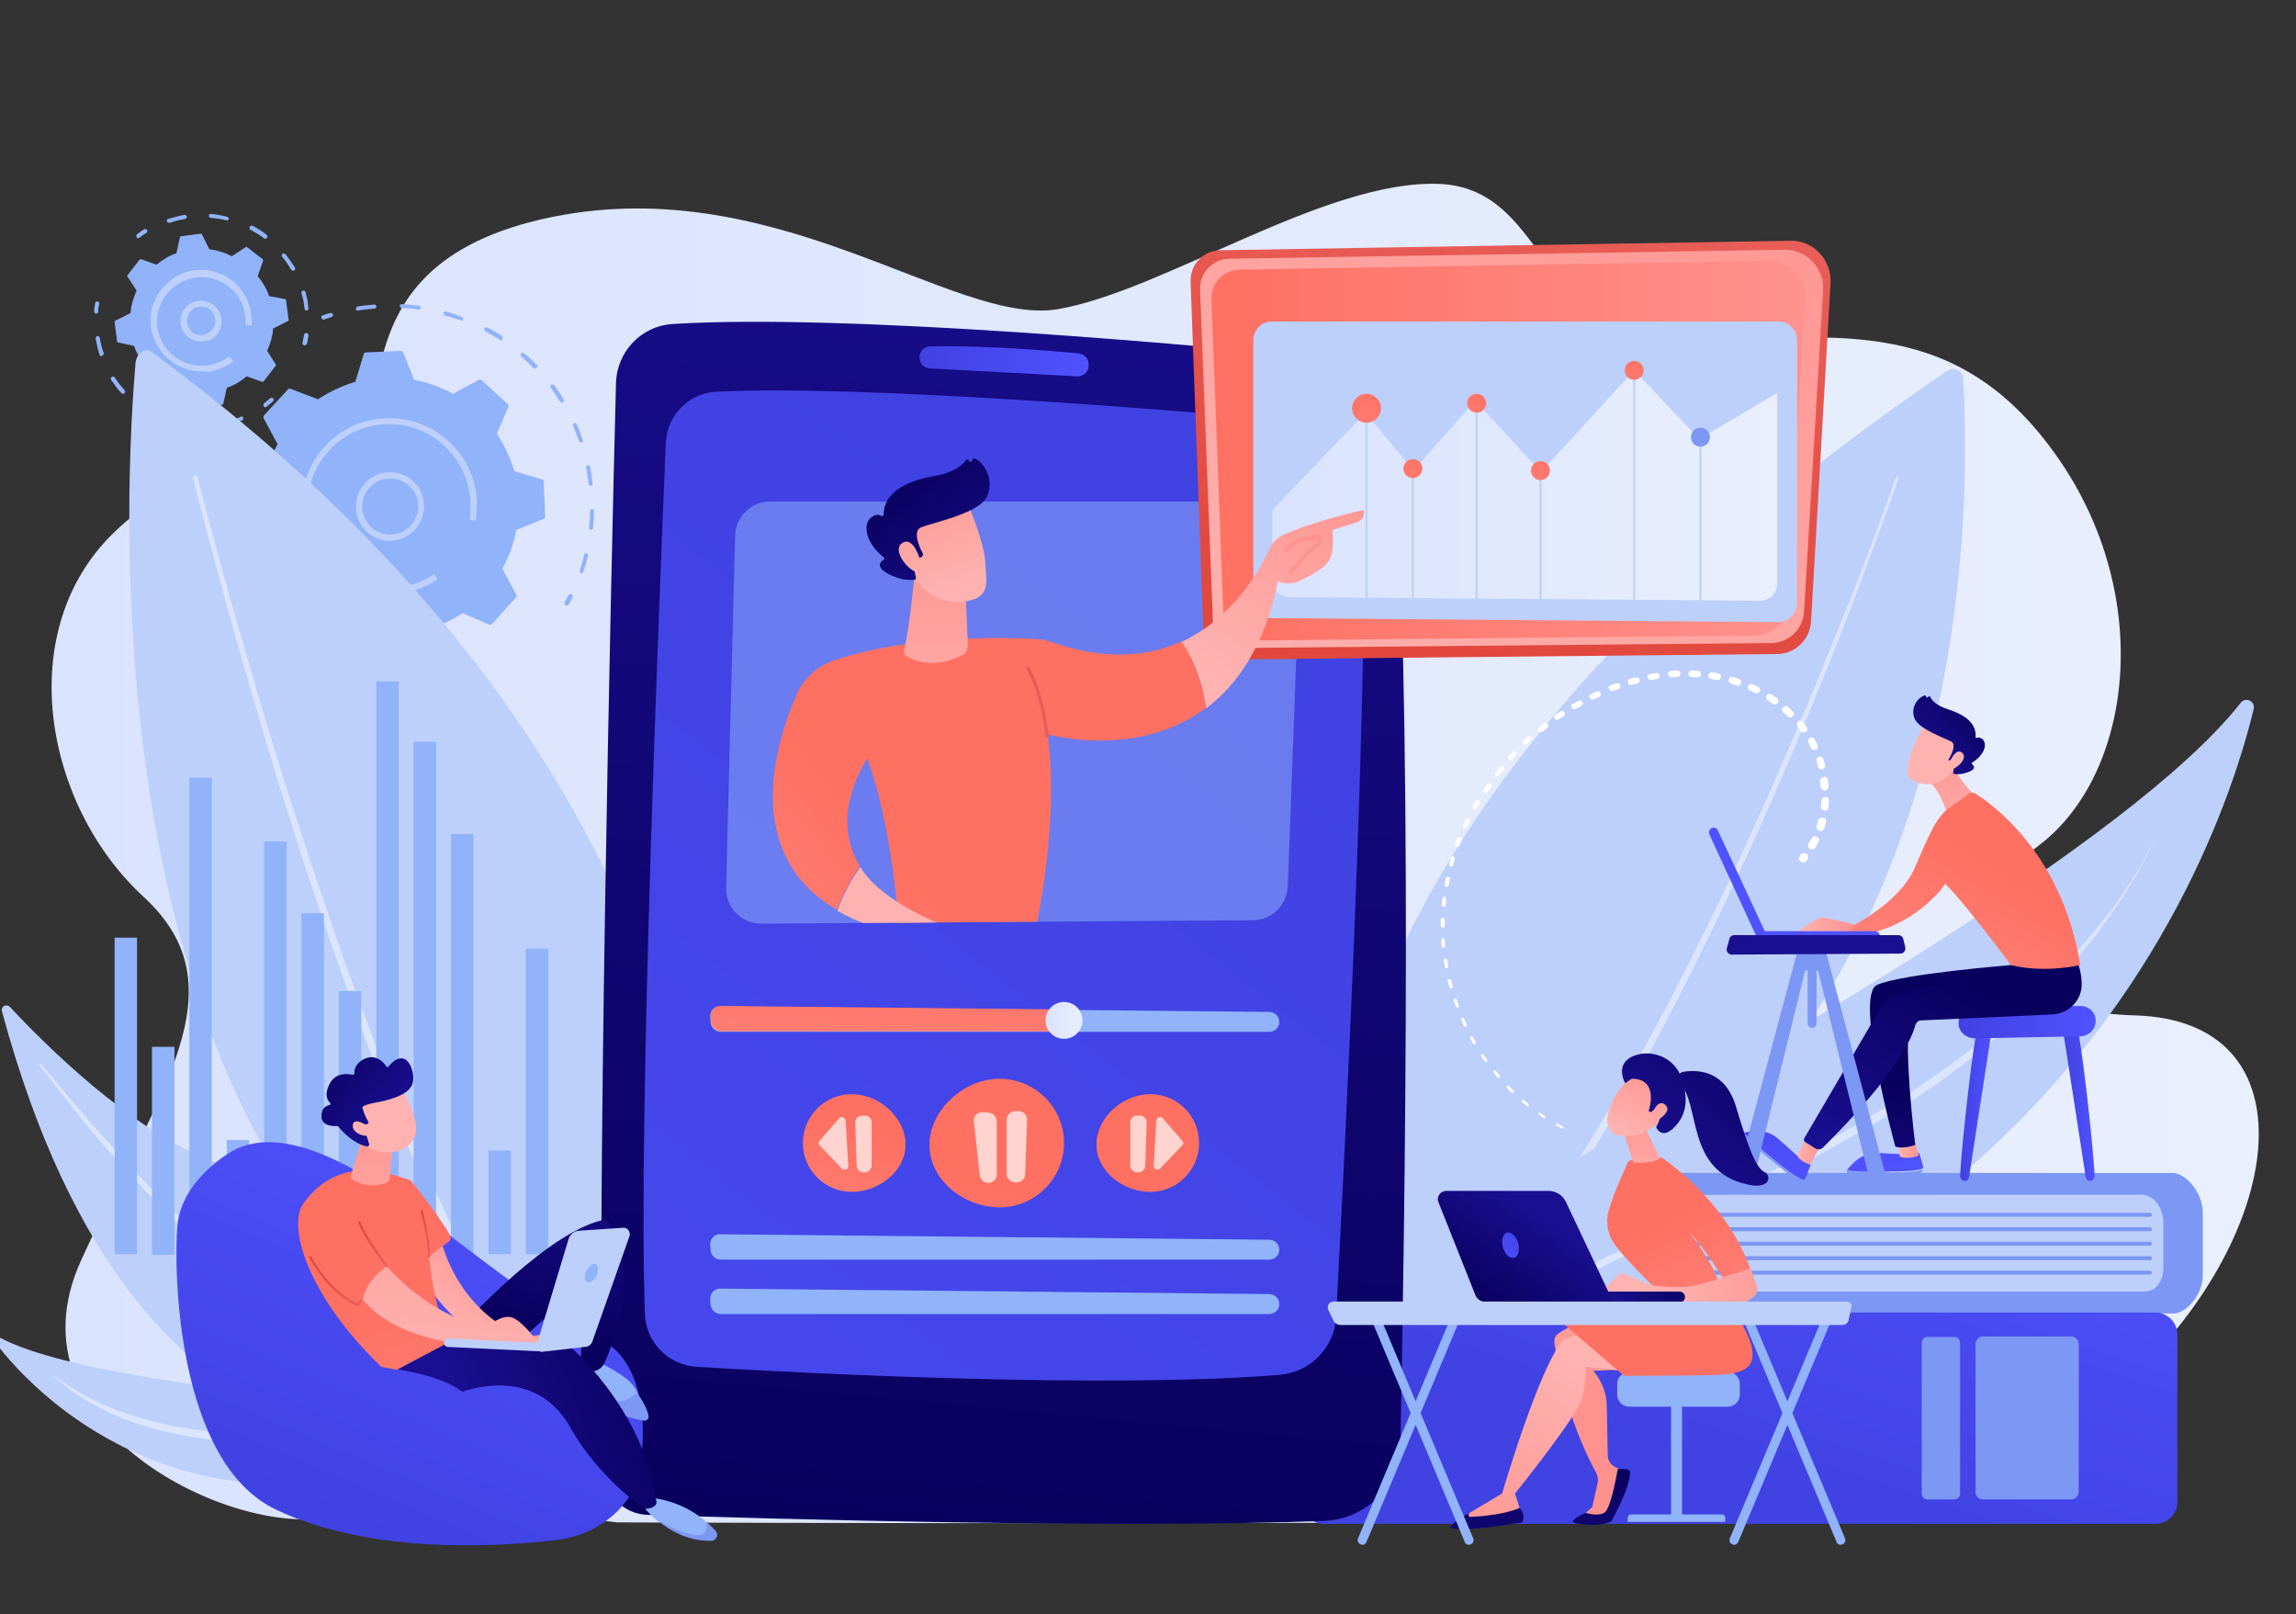 <?xml version="1.0" encoding="utf-8"?>
<!-- Generator: Adobe Illustrator 24.2.0, SVG Export Plug-In . SVG Version: 6.00 Build 0)  -->
<svg version="1.1" id="Isolation_Mode" xmlns="http://www.w3.org/2000/svg" xmlns:xlink="http://www.w3.org/1999/xlink" x="0px"
	 y="0px" viewBox="0 0 460.7 323.8" style="enable-background:new 0 0 460.7 323.8;" xml:space="preserve">
<rect x="0" y="0" width="460.7" height="323.8" fill="#333333" stroke="none"/>
<style type="text/css">
	.st0{fill:url(#SVGID_1_);}
	.st1{fill:#91B3FA;}
	.st2{fill:#BDD0FB;}
	.st3{fill:#DCE5FE;}
	.st4{fill:#7D97F4;}
	.st5{fill:url(#SVGID_2_);}
	.st6{opacity:0.45;fill:#FFFFFF;}
	.st7{fill:url(#SVGID_3_);}
	.st8{fill:url(#SVGID_4_);}
	.st9{fill:url(#SVGID_5_);}
	.st10{opacity:0.51;}
	.st11{fill:url(#SVGID_6_);}
	.st12{fill:url(#SVGID_7_);}
	.st13{fill:url(#SVGID_8_);}
	.st14{fill:url(#SVGID_9_);}
	.st15{fill:url(#SVGID_10_);}
	.st16{fill:url(#SVGID_11_);}
	.st17{fill:url(#SVGID_12_);}
	.st18{fill:url(#SVGID_13_);}
	.st19{fill:url(#SVGID_14_);}
	.st20{fill:url(#SVGID_15_);}
	.st21{fill:url(#SVGID_16_);}
	.st22{fill:url(#SVGID_17_);}
	.st23{fill:url(#SVGID_18_);}
	.st24{fill:url(#SVGID_19_);}
	.st25{fill:url(#SVGID_20_);}
	.st26{fill:url(#SVGID_21_);}
	.st27{fill:url(#SVGID_22_);}
	.st28{fill:url(#SVGID_23_);}
	.st29{fill:#FFFFFF;}
	.st30{fill:url(#SVGID_24_);}
	.st31{fill:url(#SVGID_25_);}
	.st32{fill:url(#SVGID_26_);}
	.st33{fill:url(#SVGID_27_);}
	.st34{fill:url(#SVGID_28_);}
	.st35{fill:url(#SVGID_29_);}
	.st36{fill:url(#SVGID_30_);}
	.st37{fill:url(#SVGID_31_);}
	.st38{fill:url(#SVGID_32_);}
	.st39{fill:url(#SVGID_33_);}
	.st40{fill:url(#SVGID_34_);}
	.st41{fill:url(#SVGID_35_);}
	.st42{fill:url(#SVGID_36_);}
	.st43{fill:url(#SVGID_37_);}
	.st44{fill:url(#SVGID_38_);}
	.st45{fill:url(#SVGID_39_);}
	.st46{fill:url(#SVGID_40_);}
	.st47{fill:url(#SVGID_41_);}
	.st48{fill:url(#SVGID_42_);}
	.st49{fill:url(#SVGID_43_);}
	.st50{fill:url(#SVGID_44_);}
	.st51{fill:url(#SVGID_45_);}
	.st52{fill:url(#SVGID_46_);}
	.st53{fill:url(#SVGID_47_);}
	.st54{fill:url(#SVGID_48_);}
	.st55{fill:url(#SVGID_49_);}
	.st56{fill:url(#SVGID_50_);}
	.st57{fill:url(#SVGID_51_);}
	.st58{fill:url(#SVGID_52_);}
	.st59{opacity:0.69;fill:#FFFFFF;}
	.st60{fill:url(#SVGID_53_);}
	.st61{fill:url(#SVGID_54_);}
	.st62{fill:url(#SVGID_55_);}
	.st63{fill:url(#SVGID_56_);}
	.st64{fill:url(#SVGID_57_);}
	.st65{fill:url(#SVGID_58_);}
	.st66{fill:url(#SVGID_59_);}
	.st67{fill:url(#SVGID_60_);}
	.st68{fill:url(#SVGID_61_);}
	.st69{fill:url(#SVGID_62_);}
	.st70{fill:url(#SVGID_63_);}
	.st71{fill:url(#SVGID_64_);}
	.st72{fill:url(#SVGID_65_);}
	.st73{clip-path:url(#SVGID_67_);}
	.st74{fill:url(#SVGID_68_);}
	.st75{fill:url(#SVGID_69_);}
	.st76{fill:url(#SVGID_70_);}
	.st77{fill:url(#SVGID_71_);}
	.st78{fill:url(#SVGID_72_);}
	.st79{fill:url(#SVGID_73_);}
	.st80{fill:url(#SVGID_74_);}
	.st81{fill:url(#SVGID_75_);}
	.st82{fill:url(#SVGID_76_);}
	.st83{fill:url(#SVGID_77_);}
	.st84{fill:url(#SVGID_78_);}
	.st85{fill:url(#SVGID_79_);}
	.st86{fill:url(#SVGID_80_);}
	.st87{fill:url(#SVGID_81_);}
	.st88{fill:url(#SVGID_82_);}
	.st89{fill:url(#SVGID_83_);}
	.st90{fill:url(#SVGID_84_);}
	.st91{fill:url(#SVGID_85_);}
	.st92{fill:url(#SVGID_86_);}
</style>
<g>
	<linearGradient id="SVGID_1_" gradientUnits="userSpaceOnUse" x1="10.434" y1="171.242" x2="453.322" y2="171.242">
		<stop  offset="0" style="stop-color:#DAE3FE"/>
		<stop  offset="1" style="stop-color:#E9EFFD"/>
	</linearGradient>
	<path class="st0" d="M123.8,305.4c0,0-39.3-5.1-58-1.1c-18.7,4-64.9-17.5-49.6-51.3s32.7-54.6,12.6-73.1
		c-20-18.4-26.4-53.6-5.7-73.3c20.7-19.7,26.9,0.6,43.4-6.7C83,92.7,62.1,54.8,108.6,44c46.5-10.7,82.7,21.7,103.8,18
		c21.2-3.7,53.7-26.1,76.5-25.1s20,34,50.3,32c30.3-1.9,54.1-5.2,73.7,22.9s14.9,63.7-3.8,77.8s-15.1,33,19.4,34.1
		c34.5,1.1,30.6,40.4,2.5,69.4c-28.1,29-52.3,29.3-80.4,31.2C322.5,306.2,123.8,305.4,123.8,305.4z"/>
	<g>
		<g>
			<g>
				<path class="st1" d="M93.9,139.2c-0.2,0-0.3-0.1-0.4-0.3c-0.1-0.2,0-0.5,0.2-0.5c0.5-0.2,1-0.4,1.5-0.7c0.2-0.1,0.5,0,0.5,0.2
					c0.1,0.2,0,0.5-0.2,0.5c-0.5,0.2-1,0.5-1.5,0.7C94,139.2,94,139.2,93.9,139.2z"/>
				<path class="st1" d="M78.5,142.2c-0.8,0-1.5,0-2.3-0.1c-0.2,0-0.4-0.2-0.4-0.4c0-0.2,0.2-0.4,0.4-0.4c1.1,0.1,2.3,0.1,3.4,0
					c0.2,0,0.4,0.2,0.4,0.4c0,0.2-0.2,0.4-0.4,0.4C79.3,142.2,78.9,142.2,78.5,142.2z M85.2,141.7c-0.2,0-0.4-0.1-0.4-0.3
					c0-0.2,0.1-0.4,0.3-0.5c1.1-0.2,2.2-0.4,3.3-0.7c0.2-0.1,0.4,0.1,0.5,0.3c0.1,0.2-0.1,0.4-0.3,0.5
					C87.6,141.2,86.5,141.5,85.2,141.7C85.3,141.7,85.3,141.7,85.2,141.7z M70.7,141.5C70.7,141.5,70.7,141.5,70.7,141.5
					c-1.2-0.2-2.3-0.5-3.5-0.8c-0.2-0.1-0.3-0.3-0.3-0.5c0.1-0.2,0.3-0.3,0.5-0.3c1.1,0.3,2.2,0.6,3.3,0.8c0.2,0,0.4,0.3,0.3,0.5
					C71.1,141.3,70.9,141.5,70.7,141.5z M62.1,138.7c-0.1,0-0.1,0-0.2,0c-1.1-0.5-2.1-1-3.1-1.6c-0.2-0.1-0.3-0.4-0.2-0.6
					c0.1-0.2,0.4-0.3,0.6-0.2c1,0.5,2,1.1,3,1.5c0.2,0.1,0.3,0.3,0.2,0.5C62.5,138.6,62.3,138.7,62.1,138.7z M54.4,134.1
					c-0.1,0-0.2,0-0.2-0.1c-0.9-0.7-1.8-1.4-2.7-2.2c-0.2-0.2-0.2-0.4,0-0.6c0.2-0.2,0.4-0.2,0.6,0c0.8,0.8,1.7,1.5,2.6,2.2
					c0.2,0.1,0.2,0.4,0.1,0.6C54.6,134.1,54.5,134.1,54.4,134.1z M47.8,128c-0.1,0-0.2,0-0.3-0.1c-0.7-0.9-1.5-1.8-2.1-2.7
					c-0.1-0.2-0.1-0.4,0.1-0.6c0.2-0.1,0.4-0.1,0.6,0.1c0.7,0.9,1.4,1.8,2.1,2.7c0.1,0.2,0.1,0.4,0,0.6C48,127.9,47.9,128,47.8,128z
					 M42.8,120.5c-0.1,0-0.3-0.1-0.4-0.2c-0.5-1-1-2.1-1.5-3.1c-0.1-0.2,0-0.5,0.2-0.5c0.2-0.1,0.5,0,0.5,0.2c0.4,1,0.9,2.1,1.4,3.1
					c0.1,0.2,0,0.5-0.2,0.6C43,120.5,42.9,120.5,42.8,120.5z M39.6,112.1c-0.2,0-0.4-0.1-0.4-0.3c-0.3-1.1-0.5-2.3-0.7-3.4
					c0-0.2,0.1-0.4,0.3-0.5c0.2,0,0.4,0.1,0.5,0.3c0.2,1.1,0.4,2.2,0.7,3.3c0.1,0.2-0.1,0.4-0.3,0.5
					C39.7,112.1,39.7,112.1,39.6,112.1z M38.4,103.2c-0.2,0-0.4-0.2-0.4-0.4c0-0.4,0-0.8,0-1.3c0-0.7,0-1.5,0.1-2.2
					c0-0.2,0.2-0.4,0.4-0.4c0.2,0,0.4,0.2,0.4,0.4c0,0.7-0.1,1.5-0.1,2.2c0,0.4,0,0.8,0,1.2C38.8,103,38.6,103.2,38.4,103.2
					C38.4,103.2,38.4,103.2,38.4,103.2z M39.1,94.2C39.1,94.2,39,94.2,39.1,94.2c-0.3-0.1-0.4-0.3-0.4-0.5c0.2-1.1,0.5-2.3,0.8-3.4
					c0.1-0.2,0.3-0.3,0.5-0.3c0.2,0.1,0.3,0.3,0.3,0.5c-0.3,1.1-0.6,2.2-0.8,3.3C39.5,94.1,39.3,94.2,39.1,94.2z"/>
				<path class="st1" d="M41.8,85.6c-0.1,0-0.1,0-0.2,0c-0.2-0.1-0.3-0.3-0.2-0.5c0.2-0.5,0.5-1,0.7-1.5c0.1-0.2,0.3-0.3,0.6-0.2
					c0.2,0.1,0.3,0.3,0.2,0.6c-0.2,0.5-0.5,1-0.7,1.5C42.1,85.5,42,85.6,41.8,85.6z"/>
			</g>
			<g>
				<path class="st1" d="M64.9,64.1c-0.2,0-0.3-0.1-0.4-0.3c-0.1-0.2,0-0.5,0.2-0.5c0.5-0.2,1-0.4,1.6-0.5c0.2-0.1,0.4,0.1,0.5,0.3
					c0.1,0.2-0.1,0.4-0.3,0.5c-0.5,0.2-1,0.3-1.5,0.5C65,64.1,64.9,64.1,64.9,64.1z"/>
				<path class="st1" d="M116.7,115c0,0-0.1,0-0.1,0c-0.2-0.1-0.3-0.3-0.3-0.5c0.4-1.1,0.7-2.1,0.9-3.2c0.1-0.2,0.3-0.4,0.5-0.3
					c0.2,0.1,0.4,0.3,0.3,0.5c-0.3,1.1-0.6,2.2-1,3.3C117,114.9,116.8,115,116.7,115z M118.6,106.3
					C118.6,106.3,118.5,106.3,118.6,106.3c-0.3,0-0.4-0.2-0.4-0.5c0.1-1.1,0.2-2.2,0.2-3.3c0-0.2,0.2-0.4,0.4-0.4
					c0.2,0,0.4,0.2,0.4,0.4c0,1.1-0.1,2.3-0.2,3.4C119,106.2,118.8,106.3,118.6,106.3z M118.5,97.5c-0.2,0-0.4-0.2-0.4-0.4
					c-0.1-1.1-0.3-2.2-0.5-3.3c0-0.2,0.1-0.4,0.3-0.5c0.2,0,0.4,0.1,0.5,0.3c0.2,1.1,0.4,2.2,0.5,3.4
					C119,97.2,118.8,97.4,118.5,97.5C118.6,97.5,118.6,97.5,118.5,97.5z M116.6,88.8c-0.2,0-0.3-0.1-0.4-0.3c-0.4-1-0.8-2.1-1.2-3.1
					c-0.1-0.2,0-0.5,0.2-0.5c0.2-0.1,0.5,0,0.5,0.2c0.5,1,0.9,2.1,1.2,3.2c0.1,0.2,0,0.4-0.3,0.5C116.7,88.8,116.6,88.8,116.6,88.8z
					 M112.8,80.8c-0.1,0-0.3-0.1-0.4-0.2c-0.6-0.9-1.2-1.9-1.9-2.8c-0.1-0.2-0.1-0.4,0.1-0.6c0.2-0.1,0.4-0.1,0.6,0.1
					c0.7,0.9,1.3,1.9,1.9,2.8c0.1,0.2,0.1,0.4-0.1,0.6C113,80.8,112.9,80.8,112.8,80.8z M107.3,73.9c-0.1,0-0.2,0-0.3-0.1
					c-0.8-0.8-1.6-1.6-2.4-2.3c-0.2-0.1-0.2-0.4,0-0.6c0.1-0.2,0.4-0.2,0.6,0c0.9,0.7,1.7,1.5,2.5,2.3c0.2,0.2,0.2,0.4,0,0.6
					C107.5,73.8,107.4,73.9,107.3,73.9z M100.5,68.3c-0.1,0-0.2,0-0.2-0.1c-0.9-0.6-1.9-1.2-2.9-1.7c-0.2-0.1-0.3-0.4-0.2-0.6
					c0.1-0.2,0.4-0.3,0.6-0.2c1,0.5,2,1.1,2.9,1.7c0.2,0.1,0.2,0.4,0.1,0.6C100.8,68.2,100.6,68.3,100.5,68.3z M92.6,64.3
					c0,0-0.1,0-0.1,0c-1-0.4-2.1-0.7-3.2-1c-0.2-0.1-0.3-0.3-0.3-0.5c0.1-0.2,0.3-0.3,0.5-0.3c1.1,0.3,2.2,0.7,3.2,1.1
					c0.2,0.1,0.3,0.3,0.2,0.5C92.9,64.2,92.7,64.3,92.6,64.3z M71.8,62.3c-0.2,0-0.4-0.1-0.4-0.3c0-0.2,0.1-0.4,0.3-0.5
					c1.1-0.2,2.3-0.3,3.4-0.4c0.2,0,0.4,0.1,0.4,0.4c0,0.2-0.1,0.4-0.4,0.4C74.1,62,72.9,62.1,71.8,62.3
					C71.8,62.3,71.8,62.3,71.8,62.3z M84,62.1C84,62.1,83.9,62.1,84,62.1c-1.2-0.2-2.3-0.3-3.4-0.3c-0.2,0-0.4-0.2-0.4-0.4
					c0-0.2,0.2-0.4,0.4-0.4c1.1,0.1,2.3,0.2,3.4,0.3c0.2,0,0.4,0.2,0.4,0.5C84.4,62,84.2,62.1,84,62.1z"/>
				<path class="st1" d="M113.7,121.5c-0.1,0-0.1,0-0.2-0.1c-0.2-0.1-0.3-0.4-0.2-0.6c0.3-0.5,0.5-1,0.8-1.4
					c0.1-0.2,0.4-0.3,0.6-0.2c0.2,0.1,0.3,0.4,0.2,0.6c-0.2,0.5-0.5,1-0.8,1.5C114,121.4,113.9,121.5,113.7,121.5z"/>
			</g>
			<g>
				<g>
					<path class="st1" d="M103.5,119.9c0.1-0.2,0.2-0.4,0.1-0.6l-2.8-5.2c1.3-2.4,2.3-5,2.8-7.8l5.5-2.2c0.2-0.1,0.3-0.3,0.3-0.5
						l-0.3-7c0-0.2-0.1-0.4-0.3-0.4l-5.6-1.7c-0.8-2.7-2-5.2-3.5-7.5l2.3-5.4c0.1-0.2,0-0.4-0.1-0.5l-5.2-4.8
						c-0.2-0.1-0.4-0.2-0.6-0.1l-5.2,2.8c-2.4-1.3-5-2.3-7.8-2.8l-2.2-5.5c-0.1-0.2-0.3-0.3-0.5-0.3l-7,0.3c-0.2,0-0.4,0.1-0.4,0.3
						l-1.7,5.6c-2.7,0.8-5.2,2-7.5,3.5L58.3,78c-0.2-0.1-0.4,0-0.5,0.1L53,83.3c-0.1,0.2-0.2,0.4-0.1,0.6l2.8,5.2
						c-1.3,2.4-2.3,5-2.8,7.8L47.5,99c-0.2,0.1-0.3,0.3-0.3,0.5l0.3,7c0,0.2,0.1,0.4,0.3,0.4l5.6,1.7c0.8,2.7,2,5.2,3.5,7.5
						l-2.3,5.4c-0.1,0.2,0,0.4,0.1,0.5l5.2,4.8c0.2,0.1,0.4,0.2,0.6,0.1l5.2-2.8c2.4,1.3,5,2.3,7.8,2.8l2.2,5.5
						c0.1,0.2,0.3,0.3,0.5,0.3l7-0.3c0.2,0,0.4-0.1,0.4-0.3l1.7-5.6c2.7-0.8,5.2-2,7.5-3.5l5.4,2.3c0.2,0.1,0.4,0,0.5-0.1
						L103.5,119.9z"/>
				</g>
				<g>
					<path class="st2" d="M78.3,108.5c-3,0-5.7-1.9-6.6-4.9c-1.1-3.6,1-7.5,4.6-8.6c1.8-0.5,3.6-0.3,5.2,0.5
						c1.6,0.9,2.8,2.3,3.3,4.1l0,0c1.1,3.6-1,7.5-4.6,8.6C79.6,108.4,78.9,108.5,78.3,108.5z M78.3,96c-0.5,0-1.1,0.1-1.6,0.2
						c-3,0.9-4.7,4.1-3.8,7c0.9,3,4,4.7,7,3.8c3-0.9,4.7-4.1,3.8-7c-0.4-1.4-1.4-2.6-2.7-3.3C80.1,96.2,79.2,96,78.3,96z"/>
				</g>
				<path class="st2" d="M78.1,119.1c-9.4,0-17.2-7.4-17.6-16.8c0-0.3,0-0.5,0-0.8c0-9.4,7.4-17.2,16.8-17.6
					c4.7-0.2,9.2,1.4,12.7,4.6s5.5,7.5,5.7,12.2v0c0,0.3,0,0.5,0,0.8c0,0.9-0.1,1.7-0.2,2.6c0,0.1,0,0.2-0.1,0.4l-1.2-0.2
					c0.2-0.9,0.2-1.8,0.2-2.7c0-0.3,0-0.5,0-0.8v0c-0.1-1.5-0.3-3-0.8-4.4c-0.9-2.7-2.4-5.1-4.5-7c-3.2-3-7.4-4.5-11.8-4.3
					c-8.8,0.4-15.6,7.7-15.6,16.4c0,0.2,0,0.5,0,0.8c0.4,9,8.1,16,17.1,15.6c3-0.1,5.8-1.1,8.3-2.7l0.7,1c-2.6,1.8-5.7,2.8-8.9,2.9
					C78.7,119.1,78.4,119.1,78.1,119.1z"/>
			</g>
		</g>
		<g>
			<path class="st1" d="M55.4,73.2l-1.8-2.8c0.6-1.4,1.1-2.9,1.2-4.5l3-1.5c0.1-0.1,0.2-0.2,0.1-0.3l-0.5-3.9c0-0.1-0.1-0.2-0.2-0.2
				L54,59.4c-0.5-1.5-1.3-2.8-2.3-4l1.1-3.1c0-0.1,0-0.2-0.1-0.3l-3.1-2.4c-0.1-0.1-0.2-0.1-0.3,0l-2.8,1.8C45,50.6,43.5,50.2,42,50
				l-1.5-3c-0.1-0.1-0.2-0.2-0.3-0.1l-3.9,0.5c-0.1,0-0.2,0.1-0.2,0.2l-0.7,3.2c-1.5,0.5-2.8,1.3-4,2.3l-3.1-1.1
				c-0.1,0-0.2,0-0.3,0.1l-2.4,3.1c-0.1,0.1-0.1,0.2,0,0.3l1.8,2.8c-0.6,1.4-1.1,2.9-1.2,4.5l-3,1.5C23,64.4,23,64.5,23,64.6
				l0.5,3.9c0,0.1,0.1,0.2,0.2,0.2l3.2,0.7c0.5,1.5,1.3,2.8,2.3,4l-1.1,3.1c0,0.1,0,0.2,0.1,0.3l3.1,2.4c0.1,0.1,0.2,0.1,0.3,0
				l2.8-1.8c1.4,0.6,2.9,1.1,4.5,1.2l1.5,3c0.1,0.1,0.2,0.2,0.3,0.1l3.9-0.5c0.1,0,0.2-0.1,0.2-0.2l0.7-3.2c1.5-0.5,2.8-1.3,4-2.3
				l3.1,1.1c0.1,0,0.2,0,0.3-0.1l2.4-3.1C55.4,73.4,55.4,73.2,55.4,73.2z"/>
		</g>
		<g>
			<path class="st2" d="M40.4,68.5c-0.6,0-1.1-0.1-1.7-0.3c-1-0.4-1.8-1.3-2.2-2.3c-0.8-2.1,0.2-4.5,2.3-5.3c1-0.4,2.1-0.4,3.2,0.1
				c1,0.4,1.8,1.3,2.2,2.3c0.8,2.1-0.2,4.5-2.3,5.3C41.4,68.4,40.9,68.5,40.4,68.5z M40.4,61.5c-0.4,0-0.7,0.1-1.1,0.2
				c-1.5,0.6-2.2,2.3-1.6,3.7c0.3,0.7,0.8,1.3,1.5,1.6c0.7,0.3,1.5,0.3,2.2,0c1.5-0.6,2.2-2.3,1.6-3.7c-0.3-0.7-0.8-1.3-1.5-1.6
				C41.2,61.6,40.8,61.5,40.4,61.5z"/>
		</g>
		<g>
			<path class="st1" d="M53.2,81.7c-0.1,0-0.2-0.1-0.3-0.2c-0.1-0.2-0.1-0.4,0.1-0.6c0.4-0.3,0.8-0.7,1.2-1c0.2-0.2,0.4-0.1,0.6,0
				c0.2,0.2,0.1,0.4,0,0.6c-0.4,0.4-0.9,0.7-1.3,1.1C53.4,81.6,53.3,81.7,53.2,81.7z"/>
			<path class="st1" d="M40.1,86C40.1,86,40.1,86,40.1,86c-1.1,0-2.3-0.1-3.4-0.3c-0.2,0-0.4-0.3-0.3-0.5c0-0.2,0.3-0.4,0.5-0.3
				c1.1,0.2,2.2,0.3,3.2,0.3c0.2,0,0.4,0.2,0.4,0.4C40.5,85.8,40.3,86,40.1,86z M45.4,85.4c-0.2,0-0.4-0.1-0.4-0.3
				c-0.1-0.2,0.1-0.4,0.3-0.5c0.9-0.2,1.8-0.5,2.6-0.8c0.1-0.1,0.3-0.1,0.4-0.2c0.2-0.1,0.5,0,0.5,0.2c0.1,0.2,0,0.5-0.2,0.5
				c-0.1,0.1-0.3,0.1-0.5,0.2C47.4,84.8,46.4,85.1,45.4,85.4C45.5,85.4,45.5,85.4,45.4,85.4z M31.7,84.1c-0.1,0-0.1,0-0.2,0
				c-1-0.5-2-1-3-1.6c-0.2-0.1-0.2-0.4-0.1-0.6c0.1-0.2,0.4-0.2,0.6-0.1c0.9,0.6,1.9,1.1,2.8,1.6c0.2,0.1,0.3,0.3,0.2,0.5
				C32,84,31.8,84.1,31.7,84.1z M24.7,79c-0.1,0-0.2,0-0.3-0.1c-0.8-0.8-1.4-1.7-2.1-2.7c-0.1-0.2-0.1-0.4,0.1-0.6
				c0.2-0.1,0.4-0.1,0.6,0.1c0.6,0.9,1.3,1.8,2,2.6c0.2,0.2,0.1,0.4,0,0.6C24.9,78.9,24.8,79,24.7,79z M20.4,71.5
				c-0.2,0-0.3-0.1-0.4-0.3c-0.4-1.1-0.6-2.2-0.8-3.3c0-0.2,0.1-0.4,0.3-0.5c0.2,0,0.4,0.1,0.5,0.3c0.2,1.1,0.4,2.1,0.8,3.1
				c0.1,0.2,0,0.4-0.3,0.5C20.4,71.5,20.4,71.5,20.4,71.5z"/>
			<path class="st1" d="M19.3,62.9C19.3,62.9,19.3,62.9,19.3,62.9c-0.3,0-0.4-0.2-0.4-0.4c0-0.6,0.1-1.1,0.2-1.7
				c0-0.2,0.2-0.4,0.5-0.3c0.2,0,0.4,0.3,0.3,0.5c-0.1,0.5-0.2,1.1-0.2,1.6C19.7,62.8,19.5,62.9,19.3,62.9z"/>
		</g>
		<g>
			<path class="st1" d="M27.7,47.8c-0.1,0-0.2-0.1-0.3-0.2c-0.1-0.2-0.1-0.4,0.1-0.6c0.4-0.3,0.9-0.7,1.4-1c0.2-0.1,0.4-0.1,0.6,0.1
				c0.1,0.2,0.1,0.4-0.1,0.6c-0.5,0.3-0.9,0.6-1.3,0.9C27.9,47.8,27.8,47.8,27.7,47.8z"/>
			<path class="st1" d="M61.5,62.3c-0.2,0-0.4-0.2-0.4-0.4c-0.1-1.1-0.3-2.1-0.6-3.1c-0.1-0.2,0.1-0.4,0.3-0.5
				c0.2-0.1,0.4,0.1,0.5,0.3c0.3,1.1,0.5,2.2,0.6,3.3C61.9,62.1,61.7,62.3,61.5,62.3C61.5,62.3,61.5,62.3,61.5,62.3z M58.8,54.3
				c-0.1,0-0.3-0.1-0.4-0.2c-0.5-0.9-1.1-1.8-1.8-2.6c-0.1-0.2-0.1-0.4,0.1-0.6c0.2-0.1,0.4-0.1,0.6,0.1c0.7,0.9,1.3,1.8,1.9,2.7
				c0.1,0.2,0,0.4-0.2,0.6C58.9,54.2,58.9,54.3,58.8,54.3z M53.2,47.9c-0.1,0-0.2,0-0.2-0.1c-0.8-0.6-1.8-1.2-2.7-1.7
				c-0.2-0.1-0.3-0.4-0.2-0.6c0.1-0.2,0.4-0.3,0.6-0.2c1,0.5,1.9,1.1,2.8,1.8c0.2,0.1,0.2,0.4,0.1,0.6
				C53.4,47.8,53.3,47.9,53.2,47.9z M33.9,44.7c-0.2,0-0.3-0.1-0.4-0.3c-0.1-0.2,0-0.4,0.3-0.5c1.1-0.3,2.1-0.6,3.2-0.8
				c0.2,0,0.4,0.1,0.5,0.3c0,0.2-0.1,0.4-0.3,0.5c-1,0.2-2.1,0.4-3.1,0.8C34,44.6,33.9,44.7,33.9,44.7z M45.5,44.2c0,0-0.1,0-0.1,0
				c-1-0.3-2.1-0.4-3.1-0.5c-0.2,0-0.4-0.2-0.4-0.4c0-0.2,0.2-0.4,0.4-0.4c1.1,0.1,2.2,0.3,3.3,0.6c0.2,0.1,0.4,0.3,0.3,0.5
				C45.9,44.1,45.7,44.2,45.5,44.2z"/>
			<path class="st1" d="M61.1,69.3C61.1,69.3,61.1,69.2,61.1,69.3c-0.3-0.1-0.5-0.3-0.4-0.5c0.1-0.5,0.2-1.1,0.3-1.6
				c0-0.2,0.2-0.4,0.5-0.4c0.2,0,0.4,0.2,0.4,0.5c-0.1,0.6-0.2,1.1-0.3,1.7C61.5,69.1,61.3,69.3,61.1,69.3z"/>
		</g>
		<path class="st2" d="M40.4,74.5c-5,0-9.4-3.8-10.1-8.9c-0.1-0.4-0.1-0.9-0.1-1.3c0-5,3.8-9.4,8.9-10.1c2.7-0.3,5.3,0.4,7.5,2.1
			c2.1,1.7,3.5,4.1,3.8,6.8c0.1,0.4,0.1,0.9,0.1,1.3c0,0.3,0,0.6,0,0.9l-1.2-0.1c0-0.3,0-0.5,0-0.8c0-0.4,0-0.7-0.1-1.1
			c-0.3-2.1-1.2-3.9-2.6-5.2c0,0-0.1-0.1-0.1-0.1c0,0,0,0,0,0c-1.9-1.8-4.5-2.7-7.2-2.3c-4.5,0.6-7.8,4.4-7.8,8.8
			c0,0.4,0,0.7,0.1,1.1c0.6,4.9,5.1,8.3,10,7.7c1.6-0.2,3.1-0.8,4.4-1.8l0.8,1c-1.4,1.1-3.2,1.8-5,2.1
			C41.2,74.5,40.8,74.5,40.4,74.5z"/>
	</g>
	<g>
		<path class="st2" d="M393.9,75.9c1.6,23.9,5.1,163.6-125.4,190.4c0,0-26-91.3,122.2-191.9C392.1,73.5,393.8,74.3,393.9,75.9z"/>
		<path class="st3" d="M380.9,96.1c-2.5,7.2-5.2,14.4-7.9,21.6c-2.7,7.2-5.5,14.3-8.4,21.4c-5.8,14.2-11.9,28.2-18.5,42.1
			c-6.6,13.9-13.5,27.5-21.2,40.8c-3.8,6.6-7.9,13.2-12.2,19.5c-4.3,6.3-8.9,12.5-14,18.3c-0.3,0.3-0.8,0.4-1.2,0.1
			c-0.3-0.3-0.4-0.8-0.1-1.2l0,0l0,0c5-5.7,9.6-11.8,14-18.1c4.3-6.3,8.4-12.8,12.3-19.4c7.7-13.2,14.8-26.8,21.4-40.6
			c6.6-13.8,12.8-27.8,18.7-42c2.9-7.1,5.8-14.2,8.6-21.3c2.8-7.1,5.5-14.3,8-21.5l0,0c0.1-0.2,0.3-0.3,0.4-0.2
			C380.8,95.8,380.9,96,380.9,96.1z"/>
	</g>
	<g>
		<path class="st2" d="M278.1,277.5c0,0,7.4-26.6,41.3-46.8c31.4-18.7,107.8-61.2,130.2-89.7c1-1.3,3-0.3,2.6,1.3
			c-4.1,16.8-17.7,57.9-57.3,92.2C344,278.6,278.1,277.5,278.1,277.5z"/>
		<path class="st3" d="M432.2,168.4c-1.4,3.5-3.3,6.9-5.3,10.1c-0.3,0.4-0.5,0.8-0.8,1.2l-0.8,1.2l-1.6,2.4l-1.7,2.3
			c-0.6,0.8-1.1,1.6-1.7,2.3c-4.7,6-10,11.6-15.7,16.7c-1.4,1.3-2.9,2.5-4.3,3.8l-2.2,1.8c-0.4,0.3-0.7,0.6-1.1,0.9l-1.1,0.9
			l-4.6,3.5c-0.7,0.6-1.6,1.1-2.3,1.7l-2.4,1.6l-2.4,1.6l-1.2,0.8l-1.2,0.7l-4.9,3c-0.8,0.5-1.6,1-2.5,1.5l-2.5,1.4l-5,2.8l-5,2.8
			c-1.7,0.9-3.3,1.8-5,2.7c-3.4,1.8-6.7,3.6-10.1,5.3c-3.4,1.8-6.8,3.5-10.2,5.2l-10.2,5.1c-6.8,3.4-13.7,6.7-20.4,10.3
			c-1.7,0.9-3.3,1.8-5,2.8c-0.8,0.5-1.6,1-2.5,1.4c-0.8,0.5-1.6,1-2.4,1.5c-1.6,1.1-3.2,2.1-4.7,3.2l-1.1,0.8
			c-0.2,0.1-0.4,0.3-0.6,0.4l-0.5,0.5l-2.2,1.8l0,0c-0.1,0.1-0.2,0.1-0.3,0c-0.1-0.1-0.1-0.2,0-0.3c2.8-2.7,5.8-5,9-7.1
			c0.8-0.5,1.6-1,2.4-1.6c0.8-0.5,1.6-1,2.4-1.5c1.6-1,3.3-2,5-2.9l2.5-1.4c0.8-0.5,1.7-0.9,2.5-1.3l2.5-1.3l2.5-1.3
			c3.4-1.8,6.8-3.5,10.2-5.2c6.8-3.5,13.6-6.9,20.3-10.5c6.7-3.5,13.4-7.2,20.1-10.8l5-2.8l2.5-1.4c0.8-0.5,1.6-1,2.4-1.5l4.9-2.9
			l1.2-0.7l1.2-0.8l2.4-1.6c6.4-4.2,12.3-8.8,18.1-13.8c5.8-5,11.1-10.4,15.9-16.3c0.6-0.7,1.2-1.5,1.8-2.2l1.8-2.2l1.7-2.3l0.8-1.2
			c0.3-0.4,0.5-0.8,0.8-1.2c0.5-0.8,1.1-1.6,1.6-2.4l1.5-2.4C430.5,171.8,431.4,170.1,432.2,168.4
			C432.2,168.4,432.2,168.4,432.2,168.4C432.2,168.4,432.2,168.4,432.2,168.4z"/>
	</g>
	<g>
		<g>
			<g>
				<path class="st2" d="M336.9,259.2l97.3,0v-19.5l-97.3,0C338.9,239.7,338.9,259.2,336.9,259.2z"/>
				<path class="st4" d="M434.1,254.3v-8.9c0-3.1-1.9-5.7-4.3-5.7h-92.6c-1.9,0-3.4-1.5-3.4-3.4c0-0.6,0.5-1,1-1h101.2
					c2.3,0,6,3.6,6,8.1v12.4c0,4.2-3.6,7.7-5.8,7.7H335.4c-0.9,0-1.6-0.7-1.6-1.6c0-1.6,1.3-2.8,2.8-2.8h93.7
					C432.5,259.2,434.1,257,434.1,254.3z"/>
			</g>
			<path class="st4" d="M431.4,244.1h-91.2c-0.2,0-0.4-0.2-0.4-0.4c0-0.2,0.2-0.4,0.4-0.4h91.2c0.2,0,0.4,0.2,0.4,0.4
				C431.8,243.9,431.7,244.1,431.4,244.1z"/>
			<path class="st4" d="M431.4,247h-91.2c-0.2,0-0.4-0.2-0.4-0.4s0.2-0.4,0.4-0.4h91.2c0.2,0,0.4,0.2,0.4,0.4S431.7,247,431.4,247z"
				/>
			<path class="st4" d="M431.4,249.9h-91.2c-0.2,0-0.4-0.2-0.4-0.4s0.2-0.4,0.4-0.4h91.2c0.2,0,0.4,0.2,0.4,0.4
				S431.7,249.9,431.4,249.9z"/>
			<path class="st4" d="M431.4,252.8h-91.2c-0.2,0-0.4-0.2-0.4-0.4s0.2-0.4,0.4-0.4h91.2c0.2,0,0.4,0.2,0.4,0.4
				S431.7,252.8,431.4,252.8z"/>
			<path class="st4" d="M431.4,255.7h-91.2c-0.2,0-0.4-0.2-0.4-0.4s0.2-0.4,0.4-0.4h91.2c0.2,0,0.4,0.2,0.4,0.4
				S431.7,255.7,431.4,255.7z"/>
		</g>
		<g>
			<linearGradient id="SVGID_2_" gradientUnits="userSpaceOnUse" x1="345.347" y1="295.587" x2="371.549" y2="216.981">
				<stop  offset="0" style="stop-color:#4042E2"/>
				<stop  offset="1" style="stop-color:#4F52FF"/>
			</linearGradient>
			<path class="st5" d="M265.6,305.7h166.9c2.4,0,4.4-2,4.4-4.4v-33.6c0-2.4-2-4.4-4.4-4.4H265.6c-2.4,0-4.4,2-4.4,4.4v33.6
				C261.2,303.7,263.2,305.7,265.6,305.7z"/>
			<path class="st4" d="M397.9,300.8h17.7c0.8,0,1.5-0.7,1.5-1.5v-29.7c0-0.8-0.7-1.5-1.5-1.5h-17.7c-0.8,0-1.5,0.7-1.5,1.5v29.7
				C396.4,300.2,397,300.8,397.9,300.8z"/>
			<path class="st4" d="M386.8,300.8h5.3c0.7,0,1.2-0.5,1.2-1.2v-30.2c0-0.7-0.5-1.2-1.2-1.2h-5.3c-0.7,0-1.2,0.5-1.2,1.2v30.2
				C385.6,300.3,386.1,300.8,386.8,300.8z"/>
		</g>
	</g>
	<g>
		<path class="st2" d="M27.2,72.8c-2.6,29.7-12,202.2,112.6,215.9c0,0,29-116.4-109.5-218.2C29.1,69.6,27.4,70.9,27.2,72.8z"/>
		<path class="st3" d="M39.6,95.6c2.1,8.2,4.3,16.4,6.6,24.5c2.3,8.1,4.7,16.3,7.1,24.4c4.9,16.2,10.2,32.3,15.8,48.2
			c2.9,8,5.8,15.9,8.9,23.8c3.1,7.9,6.4,15.7,9.8,23.4c3.5,7.7,7.2,15.3,11.2,22.7c4,7.4,8.4,14.7,13.3,21.5
			c0.3,0.4,0.2,0.9-0.2,1.2c-0.4,0.3-0.9,0.2-1.2-0.2l0,0c-5-6.9-9.3-14.2-13.4-21.7c-4-7.5-7.7-15.1-11.1-22.9
			c-3.4-7.8-6.7-15.6-9.8-23.5c-3.1-7.9-6-15.8-8.8-23.8c-5.6-16-10.8-32.1-15.6-48.4c-2.4-8.1-4.8-16.3-7-24.4
			c-2.2-8.2-4.4-16.3-6.5-24.6c0-0.2,0.1-0.4,0.3-0.4C39.3,95.3,39.5,95.4,39.6,95.6L39.6,95.6z"/>
	</g>
	<g>
		<path class="st2" d="M0.4,202.9c-0.3-1,0.9-1.6,1.6-0.9c6.5,7,24.1,24.7,40.2,30.7c26.2,9.7,52.6,33.7,49.9,54.6
			C92,287.3,28.4,306.6,0.4,202.9z"/>
		<path class="st3" d="M8.3,213.5c0.1,0.2,0.3,0.4,0.5,0.6l0.5,0.6l1,1.2l2,2.4c1.3,1.6,2.7,3.2,4.1,4.8c2.7,3.2,5.5,6.3,8.4,9.4
			c5.7,6.2,11.6,12.2,17.8,17.8c3.1,2.8,6.2,5.6,9.5,8.3c3.2,2.7,6.5,5.3,9.9,7.8c6.8,5,13.9,9.4,21.5,13.1c0.1,0,0.1,0.2,0.1,0.3
			c0,0.1-0.2,0.1-0.3,0.1c-3.9-1.6-7.7-3.6-11.3-5.7c-3.7-2.1-7.2-4.4-10.7-6.9c-6.9-4.9-13.4-10.3-19.6-16.1
			c-3.1-2.9-6.1-5.8-9.1-8.8c-3-3-5.9-6.1-8.7-9.2c-2.8-3.1-5.6-6.3-8.2-9.6c-1.3-1.6-2.6-3.3-3.9-4.9c-0.6-0.8-1.3-1.7-1.9-2.5
			L8.9,215l-0.5-0.6c-0.2-0.2-0.3-0.4-0.5-0.7c-0.1-0.1,0-0.2,0.1-0.3C8.1,213.4,8.2,213.4,8.3,213.5L8.3,213.5z"/>
	</g>
	<g>
		<path class="st2" d="M86,291.8c0,0-7.1-8.8-23-10.9c-14.8-2-50.3-5.6-63.3-12.7c-0.6-0.3-1.2,0.4-0.8,0.9
			c4.2,5.6,16,18.9,36.3,25.4C61.4,302.9,86,291.8,86,291.8z"/>
		<path class="st6" d="M10.6,275.7c1.2,1,2.5,1.9,3.8,2.7c0.6,0.4,1.3,0.8,2,1.2c0.7,0.4,1.4,0.7,2.1,1.1c0.7,0.3,1.4,0.7,2.1,1
			c0.7,0.3,1.4,0.6,2.1,0.9l2.2,0.8c0.7,0.3,1.5,0.5,2.2,0.7c2.9,0.9,5.9,1.7,9,2.2c1.5,0.3,3,0.5,4.6,0.7c1.5,0.2,3.1,0.4,4.6,0.5
			c3.1,0.3,6.2,0.6,9.3,0.8c3.1,0.3,6.2,0.5,9.3,0.7c1.6,0.1,3.1,0.2,4.7,0.4c0.8,0.1,1.6,0.1,2.3,0.2c0.8,0.1,1.6,0.2,2.3,0.3
			c3.1,0.4,6.2,0.9,9.2,2.1c0.1,0,0.2,0.2,0.1,0.3c0,0.1-0.2,0.2-0.3,0.1l0,0c-1.5-0.5-3-0.8-4.5-1c-1.5-0.2-3.1-0.4-4.6-0.5
			c-3.1-0.2-6.2-0.3-9.3-0.5l-4.7-0.2c-1.6-0.1-3.1-0.2-4.7-0.3c-3.1-0.2-6.2-0.5-9.3-0.8c-3.1-0.3-6.2-0.7-9.3-1.3
			c-0.8-0.2-1.5-0.3-2.3-0.5l-2.3-0.6c-0.8-0.2-1.5-0.4-2.3-0.7c-0.7-0.2-1.5-0.4-2.2-0.7c-3-1-5.8-2.3-8.6-3.9
			c-0.7-0.4-1.3-0.8-2-1.2c-0.6-0.4-1.3-0.9-1.9-1.3C12.8,277.8,11.6,276.8,10.6,275.7C10.5,275.7,10.5,275.7,10.6,275.7
			C10.6,275.7,10.6,275.7,10.6,275.7z"/>
	</g>
	<g>
		<linearGradient id="SVGID_3_" gradientUnits="userSpaceOnUse" x1="190.128" y1="312.116" x2="218.786" y2="9.972">
			<stop  offset="0" style="stop-color:#09005D"/>
			<stop  offset="1" style="stop-color:#1A0F91"/>
		</linearGradient>
		<path class="st7" d="M123.6,76.8c-1,38.4-4,171-2.6,218c0.2,5,4.1,9,9.1,9.1c24.6,0.8,95.4,2.8,135.7,1.2
			c8.4-0.4,15.1-7.1,15.2-15.5c0.8-40.3,2.7-153.8-1.7-205.8c-0.5-6.2-5.4-11.2-11.6-11.8c-26.8-2.7-98-9.2-132.8-7
			C128.7,65.4,123.8,70.5,123.6,76.8z"/>
		<linearGradient id="SVGID_4_" gradientUnits="userSpaceOnUse" x1="242.166" y1="123.844" x2="-83.439" y2="540.373">
			<stop  offset="0" style="stop-color:#4042E2"/>
			<stop  offset="1" style="stop-color:#4F52FF"/>
		</linearGradient>
		<path class="st8" d="M133.6,88.7c-1.3,31.5-5.6,136.2-4.2,174.9c0.2,5.7,4.7,10.2,10.3,10.6c23.3,1.4,83,4.4,117.1,1.6
			c6.1-0.5,11-5.5,11.3-11.6c1.7-32.1,6.7-129.6,5.4-167.9c-0.2-6.1-4.9-11.1-11-11.6c-25.2-2.3-89.8-7.6-118.9-6.1
			C138.2,78.9,133.9,83.3,133.6,88.7z"/>
		<linearGradient id="SVGID_5_" gradientUnits="userSpaceOnUse" x1="184.453" y1="72.449" x2="218.4" y2="72.449">
			<stop  offset="0" style="stop-color:#4042E2"/>
			<stop  offset="1" style="stop-color:#4F52FF"/>
		</linearGradient>
		<path class="st9" d="M184.5,71.7L184.5,71.7c0,1.2,0.9,2.2,2.1,2.2c5.8,0.3,22.2,1.2,29.5,1.6c1.4,0.1,2.6-1.2,2.3-2.6l0-0.2
			c-0.2-1-1-1.7-2-1.8c-4.9-0.5-19.9-1.7-29.8-1.4C185.4,69.5,184.5,70.5,184.5,71.7z"/>
		<g class="st10">
			<path class="st1" d="M147.5,107.5l-1.8,70.6c-0.1,4,3.1,7.2,7.1,7.2l98.6-0.7c3.8,0,6.8-3,7-6.8l2.6-69.9c0.1-4-3-7.3-7-7.3
				h-99.5C150.7,100.6,147.6,103.7,147.5,107.5z"/>
		</g>
	</g>
	<g>
		<g>
			<linearGradient id="SVGID_6_" gradientUnits="userSpaceOnUse" x1="413.892" y1="221.608" x2="420.256" y2="221.608">
				<stop  offset="0" style="stop-color:#4042E2"/>
				<stop  offset="1" style="stop-color:#4F52FF"/>
			</linearGradient>
			<path class="st11" d="M416.8,206.3c0.6,0.9,3.1,21.9,3.5,29.6c0,0.5-0.4,1-0.9,1l0,0c-0.5,0-0.8-0.3-0.9-0.8l-4.5-29.1
				L416.8,206.3z"/>
			<linearGradient id="SVGID_7_" gradientUnits="userSpaceOnUse" x1="393.295" y1="221.608" x2="399.658" y2="221.608">
				<stop  offset="0" style="stop-color:#4042E2"/>
				<stop  offset="1" style="stop-color:#4F52FF"/>
			</linearGradient>
			<path class="st12" d="M396.8,206.3c-0.6,0.9-3.1,21.9-3.5,29.6c0,0.5,0.4,1,0.9,1l0,0c0.5,0,0.8-0.3,0.9-0.8l4.5-29.1
				L396.8,206.3z"/>
			<linearGradient id="SVGID_8_" gradientUnits="userSpaceOnUse" x1="393.05" y1="205.018" x2="420.517" y2="205.018">
				<stop  offset="0" style="stop-color:#4042E2"/>
				<stop  offset="1" style="stop-color:#4F52FF"/>
			</linearGradient>
			<path class="st13" d="M420.5,204.7l0,0.2c0,1.6-1.4,3-3.2,3l-21,0.4c-1.7,0-3.2-1.2-3.3-2.8l0-0.2c-0.1-1.7,1.3-3.1,3.2-3.1
				l21-0.4C419,201.7,420.5,203,420.5,204.7z"/>
		</g>
		<g>
			<g>
				<path class="st4" d="M379.7,235.2c3.7,0,5.4-0.3,6.1-0.6c-0.1,0.6-0.7,1.1-1.4,1.1h-13.2c-0.4,0-0.7-0.4-0.6-0.8
					C372.1,235,375.3,235.2,379.7,235.2z"/>
				
					<linearGradient id="SVGID_9_" gradientUnits="userSpaceOnUse" x1="5149.07" y1="205.826" x2="5144.911" y2="234.564" gradientTransform="matrix(-1 0 0 1 5523.134 0)">
					<stop  offset="0" style="stop-color:#4042E2"/>
					<stop  offset="1" style="stop-color:#4F52FF"/>
				</linearGradient>
				<path class="st14" d="M370.6,234.8c0-0.1,0.1-0.2,0.1-0.2c1-1.3,3-3.3,5.8-3.3c4,0.1,5.4,0.5,8.6,0l0.7,2.4
					c0.1,0.2,0.1,0.5,0,0.7c-0.7,0.3-2.4,0.6-6.1,0.6C375.3,235.2,372.1,235,370.6,234.8z"/>
			</g>
			
				<linearGradient id="SVGID_10_" gradientUnits="userSpaceOnUse" x1="5138.102" y1="230.511" x2="5142.221" y2="230.511" gradientTransform="matrix(-1 0 0 1 5523.134 0)">
				<stop  offset="0" style="stop-color:#FF928E"/>
				<stop  offset="1" style="stop-color:#FEB3B1"/>
			</linearGradient>
			<path class="st15" d="M384.1,228.7l0.9,3.1c0,0-2,0.9-3.8,0.2l-0.3-2.7L384.1,228.7z"/>
			<g>
				<path class="st4" d="M356.8,233.2c2.9,2.3,4.4,3.1,5.2,3.4c-0.5,0.4-1.2,0.4-1.8,0l-10.3-8.3c-0.3-0.3-0.3-0.8,0-1
					C351,228.3,353.3,230.5,356.8,233.2z"/>
				
					<linearGradient id="SVGID_11_" gradientUnits="userSpaceOnUse" x1="5169.673" y1="208.808" x2="5165.513" y2="237.546" gradientTransform="matrix(-1 0 0 1 5523.134 0)">
					<stop  offset="0" style="stop-color:#4042E2"/>
					<stop  offset="1" style="stop-color:#4F52FF"/>
				</linearGradient>
				<path class="st16" d="M349.9,227.3c0.1,0,0.1-0.1,0.2-0.1c1.6-0.4,4.4-0.7,6.5,1.1c3.1,2.6,3.9,3.8,6.7,5.4l-0.9,2.4
					c-0.1,0.2-0.3,0.4-0.4,0.6c-0.8-0.2-2.2-1-5.2-3.4C353.3,230.5,351,228.3,349.9,227.3z"/>
			</g>
			<linearGradient id="SVGID_12_" gradientUnits="userSpaceOnUse" x1="386.313" y1="220.162" x2="379.967" y2="245.34">
				<stop  offset="0" style="stop-color:#09005D"/>
				<stop  offset="1" style="stop-color:#1A0F91"/>
			</linearGradient>
			<path class="st17" d="M403.5,193.6c0,0-22.3,1.8-26.9,4c-4.6,2.2,3.7,32.4,3.7,32.4s1.2,0.6,4-0.3c0,0-2.8-22.3-0.7-27.2l24.2-4
				L403.5,193.6z"/>
			
				<linearGradient id="SVGID_13_" gradientUnits="userSpaceOnUse" x1="5157.611" y1="230.858" x2="5162.529" y2="230.858" gradientTransform="matrix(-1 0 0 1 5523.134 0)">
				<stop  offset="0" style="stop-color:#FF928E"/>
				<stop  offset="1" style="stop-color:#FEB3B1"/>
			</linearGradient>
			<path class="st18" d="M365.5,229.4c-0.2,0.2-2.2,4.2-2.2,4.2s-2.2-0.5-2.7-1.9l2-3.7L365.5,229.4z"/>
			<linearGradient id="SVGID_14_" gradientUnits="userSpaceOnUse" x1="398.467" y1="199.142" x2="374.517" y2="236.808">
				<stop  offset="0" style="stop-color:#09005D"/>
				<stop  offset="1" style="stop-color:#1A0F91"/>
			</linearGradient>
			<path class="st19" d="M417,193.4c0,0,0.7,1.8,0.7,4.1c0,3.2-2.6,5.8-5.8,6l-26.4,1.2c-0.6,0-1,0.4-1.2,1
				c-0.6,2.4-3.7,9.8-18.5,24.5c-0.4,0.4-1,0.5-1.5,0.2l-2.1-1.3c-0.2-0.1-0.3-0.4-0.2-0.7l15.4-26.3c0.8-1.3,2.1-2.3,3.6-2.7
				l22.5-5.8L417,193.4z"/>
			<linearGradient id="SVGID_15_" gradientUnits="userSpaceOnUse" x1="388.568" y1="148.534" x2="395.323" y2="170.847">
				<stop  offset="0" style="stop-color:#FF928E"/>
				<stop  offset="1" style="stop-color:#FEB3B1"/>
			</linearGradient>
			<path class="st20" d="M390.9,152.4c0,0,2.8,5,5.7,7.4l-6,3.3c0,0-1.3-5.3-4.4-6.8L390.9,152.4z"/>
			
				<linearGradient id="SVGID_16_" gradientUnits="userSpaceOnUse" x1="5120.268" y1="175.456" x2="5146.97" y2="219.292" gradientTransform="matrix(-1 0 0 1 5523.134 0)">
				<stop  offset="0" style="stop-color:#FE7062"/>
				<stop  offset="1" style="stop-color:#FF928E"/>
			</linearGradient>
			<path class="st21" d="M417.4,193.6c0,0-7.1,1.7-13.9,0c0,0-9.5-12.8-13.2-16.3c0,0-5.9,9.3-19,10.6l-0.7-1.6
				c0,0,10.4-4.8,13.6-12.2c3.2-7.4,4.5-10.5,7.4-12.4c1.8-1.2,2.9-2,3.5-2.5c0.3-0.2,0.7-0.3,1.1-0.1
				C399.3,161,413.8,171,417.4,193.6z"/>
			
				<linearGradient id="SVGID_17_" gradientUnits="userSpaceOnUse" x1="5151.008" y1="185.339" x2="5162.368" y2="185.339" gradientTransform="matrix(-1 0 0 1 5523.134 0)">
				<stop  offset="0" style="stop-color:#FF928E"/>
				<stop  offset="1" style="stop-color:#FEB3B1"/>
			</linearGradient>
			<path class="st22" d="M372.1,185.5l-1.5-0.4l-4.5-1c-0.5-0.1-1.1,0-1.6,0.3l-3.8,2.4l10.6,0L372.1,185.5z"/>
			<g>
				
					<linearGradient id="SVGID_18_" gradientUnits="userSpaceOnUse" x1="6778.769" y1="1858.735" x2="6785.934" y2="1843.383" gradientTransform="matrix(-0.991 -0.131 -0.131 0.991 7514.988 -288.168)">
					<stop  offset="0" style="stop-color:#FF928E"/>
					<stop  offset="1" style="stop-color:#FEB3B1"/>
				</linearGradient>
				<path class="st23" d="M386.4,144.9c0,0-2.7,4.6-3.2,7.1c-0.5,2.5-1.2,4.1,1.6,5c2.9,0.9,5.5-0.2,7.2-2.6c0,0,2.6-3.6,2.4-5.3
					C394.2,147.5,386.4,144.9,386.4,144.9z"/>
				
					<linearGradient id="SVGID_19_" gradientUnits="userSpaceOnUse" x1="7003.063" y1="1357.398" x2="7014.086" y2="1371.59" gradientTransform="matrix(-0.991 -0.131 -0.131 0.991 7514.988 -288.168)">
					<stop  offset="0" style="stop-color:#09005D"/>
					<stop  offset="1" style="stop-color:#1A0F91"/>
				</linearGradient>
				<path class="st24" d="M391.3,152.5l-0.4,0c0,0,1.9-2.9,0.7-3.7c-1.3-0.7-6.5-2.5-7.4-4.6c-0.9-2,0.4-4.2,2-4.7
					c0.1,0,0.2,0,0.2,0.1l0.1,0.2c0.1,0.2,0.3,0.2,0.4,0l0,0c0.1-0.2,0.3-0.2,0.4,0c0.3,0.6,1.1,1.7,3.6,2.5
					c3.5,1.1,5.7,2.9,5.5,5.5c0,0.2,0.1,0.3,0.3,0.2c0.3-0.1,0.7-0.1,1.2,0.4c0.9,1,0.2,3.1-2.2,4.6c-0.1,0.1-0.1,0.2,0,0.3
					c0.4,0.3,0.9,1-0.8,1.6c-1.7,0.6-2.6,0.4-2.9,0.3c-0.1,0-0.1-0.1-0.1-0.2l0.4-2.2c0-0.1-0.1-0.2-0.2-0.2L391.3,152.5z"/>
				
					<linearGradient id="SVGID_20_" gradientUnits="userSpaceOnUse" x1="6775.468" y1="1857.195" x2="6782.633" y2="1841.842" gradientTransform="matrix(-0.991 -0.131 -0.131 0.991 7514.988 -288.168)">
					<stop  offset="0" style="stop-color:#FF928E"/>
					<stop  offset="1" style="stop-color:#FEB3B1"/>
				</linearGradient>
				<path class="st25" d="M391.2,152.9c0,0,1.2-3,2.5-1.9c1.3,1.1-1.2,3.4-2.3,3.3L391.2,152.9z"/>
			</g>
		</g>
		<g>
			<g>
				
					<linearGradient id="SVGID_21_" gradientUnits="userSpaceOnUse" x1="-8111.044" y1="-2122.109" x2="-8141.422" y2="-2092.739" gradientTransform="matrix(1.388 -6.860000e-02 6.850000e-02 1.385 14209.786 -29.398)">
					<stop  offset="0" style="stop-color:#4042E2"/>
					<stop  offset="1" style="stop-color:#4F52FF"/>
				</linearGradient>
				<path class="st26" d="M376.2,188.8C376.2,188.8,376.2,188.8,376.2,188.8l-22.7,0c-0.6,0-1-0.5-1-1c0-0.6,0.5-1,1-1l22.7,0
					c0.6,0,1,0.5,1,1C377.2,188.3,376.8,188.8,376.2,188.8z"/>
			</g>
			<g>
				
					<linearGradient id="SVGID_22_" gradientUnits="userSpaceOnUse" x1="-5115.922" y1="-4683.898" x2="-5146.3" y2="-4654.529" gradientTransform="matrix(-0.647 -1.23 1.227 -0.646 -601.9 -10257.831)">
					<stop  offset="0" style="stop-color:#4042E2"/>
					<stop  offset="1" style="stop-color:#4F52FF"/>
				</linearGradient>
				<path class="st27" d="M344.7,166.6C344.7,166.6,344.7,166.6,344.7,166.6l9.6,20.6c0.2,0.5,0,1.1-0.5,1.3c-0.5,0.2-1.1,0-1.3-0.5
					l-9.5-20.6c-0.2-0.5,0-1.1,0.5-1.3C343.9,165.9,344.5,166.1,344.7,166.6z"/>
			</g>
		</g>
		<g>
			<path class="st4" d="M366.1,189.9c0.1,0.4,9.6,35.9,12,44.9c0.3,1-0.5,2.1-1.6,2.1l0,0c-0.7,0-1.4-0.5-1.6-1.2l-10.5-42.6
				L366.1,189.9z"/>
			<path class="st4" d="M360.9,189.9c-0.1,0.4-9.6,35.9-12,44.9c-0.3,1,0.5,2.1,1.6,2.1l0,0c0.7,0,1.4-0.5,1.6-1.2l10.5-42.6
				L360.9,189.9z"/>
			<path class="st4" d="M360.6,188.8h5.9v4.7c0,0.7-0.5,1.2-1.2,1.2h-0.8v10.6c0,0.5-0.4,0.9-0.9,0.9l0,0c-0.5,0-0.9-0.4-0.9-0.9
				v-10.6h-0.4c-0.9,0-1.6-0.7-1.6-1.6V188.8z"/>
			<linearGradient id="SVGID_23_" gradientUnits="userSpaceOnUse" x1="366.788" y1="163.118" x2="364.946" y2="184.611">
				<stop  offset="0" style="stop-color:#09005D"/>
				<stop  offset="1" style="stop-color:#1A0F91"/>
			</linearGradient>
			<path class="st28" d="M380.9,187.6H348c-0.5,0-0.9,0.3-1,0.8l-0.5,1.8c-0.2,0.6,0.3,1.3,1,1.3l33.8-0.2c0.7,0,1.1-0.6,1-1.3
				l-0.4-1.6C381.8,187.9,381.4,187.6,380.9,187.6z"/>
		</g>
	</g>
	<g>
		<rect x="23" y="188.1" class="st1" width="4.5" height="63.5"/>
		<rect x="30.5" y="210" class="st1" width="4.5" height="41.7"/>
		<rect x="38" y="156" class="st1" width="4.5" height="95.7"/>
		<rect x="45.5" y="228.7" class="st1" width="4.5" height="23"/>
		<rect x="53" y="168.8" class="st1" width="4.5" height="82.9"/>
		<rect x="60.5" y="183.2" class="st1" width="4.5" height="68.5"/>
		<rect x="68" y="198.8" class="st1" width="4.5" height="52.9"/>
		<rect x="75.5" y="136.7" class="st1" width="4.5" height="115"/>
		<rect x="83" y="148.8" class="st1" width="4.5" height="102.8"/>
		<rect x="90.5" y="167.3" class="st1" width="4.5" height="84.4"/>
		<rect x="98" y="230.8" class="st1" width="4.5" height="20.8"/>
		<rect x="105.5" y="190.3" class="st1" width="4.5" height="61.3"/>
	</g>
	<g>
		<path class="st29" d="M313.4,226.4l-1.1-0.6c-0.1-0.1-0.2-0.2-0.1-0.3c0.1-0.1,0.2-0.2,0.3-0.1l0,0l0,0l1.1,0.6l0,0
			c0.1,0.1,0.2,0.2,0.1,0.3C313.6,226.4,313.5,226.4,313.4,226.4z"/>
		<path class="st29" d="M309.8,224.3l-1-0.7c-0.1-0.1-0.1-0.2-0.1-0.3c0.1-0.1,0.2-0.1,0.3-0.1l0,0l0,0l1,0.7l0,0
			c0.1,0.1,0.1,0.2,0.1,0.3C310.1,224.4,309.9,224.4,309.8,224.3z"/>
		<path class="st29" d="M306.4,221.9l-1-0.8c-0.1-0.1-0.1-0.3,0-0.4c0.1-0.1,0.3-0.1,0.4,0l0,0l0,0l0.9,0.8l0,0
			c0.1,0.1,0.1,0.2,0,0.4C306.7,222,306.5,222,306.4,221.9z"/>
		<path class="st29" d="M303.3,219.2l-0.9-0.9c-0.1-0.1-0.1-0.3,0-0.4c0.1-0.1,0.3-0.1,0.4,0l0,0l0,0l0.9,0.9l0,0
			c0.1,0.1,0.1,0.3,0,0.4C303.6,219.3,303.4,219.3,303.3,219.2z"/>
		<path class="st29" d="M300.5,216.2l-0.8-1c-0.1-0.1-0.1-0.3,0-0.4c0.1-0.1,0.3-0.1,0.4,0l0,0l0,0l0.8,0.9l0,0
			c0.1,0.1,0.1,0.3,0,0.4C300.7,216.3,300.6,216.3,300.5,216.2z"/>
		<path class="st29" d="M297.9,212.9l-0.7-1c-0.1-0.1-0.1-0.3,0.1-0.4c0.1-0.1,0.3-0.1,0.4,0.1l0,0l0,0l0.7,1l0,0
			c0.1,0.1,0.1,0.3-0.1,0.4C298.2,213.1,298,213,297.9,212.9z"/>
		<path class="st29" d="M295.6,209.4l-0.6-1.1c-0.1-0.2,0-0.3,0.1-0.4c0.2-0.1,0.3,0,0.4,0.1l0,0l0,0l0.6,1.1l0,0
			c0.1,0.1,0,0.3-0.1,0.4C295.9,209.6,295.7,209.6,295.6,209.4z"/>
		<path class="st29" d="M293.7,205.7l-0.5-1.1c-0.1-0.2,0-0.4,0.2-0.4c0.2-0.1,0.4,0,0.4,0.2l0,0l0,0l0.5,1.1l0,0
			c0.1,0.2,0,0.4-0.2,0.4C294,206,293.8,205.9,293.7,205.7z"/>
		<path class="st29" d="M292.1,201.9l-0.4-1.2c-0.1-0.2,0-0.4,0.2-0.4s0.4,0,0.4,0.2l0,0l0,0l0.4,1.2l0,0c0.1,0.2,0,0.4-0.2,0.4
			C292.3,202.2,292.2,202.1,292.1,201.9z"/>
		<path class="st29" d="M290.8,198l-0.3-1.2c0-0.2,0.1-0.4,0.3-0.4c0.2,0,0.4,0.1,0.4,0.3l0,0l0,0l0.3,1.2l0,0
			c0,0.2-0.1,0.4-0.3,0.4C291,198.3,290.9,198.2,290.8,198z"/>
		<path class="st29" d="M289.9,193.9l-0.2-1.2c0-0.2,0.1-0.4,0.3-0.4c0.2,0,0.4,0.1,0.4,0.3l0,0l0,0l0.2,1.2l0,0
			c0,0.2-0.1,0.4-0.3,0.4C290.1,194.3,289.9,194.1,289.9,193.9z"/>
		<path class="st29" d="M289.3,189.8l-0.1-1.2c0-0.2,0.1-0.4,0.3-0.4c0.2,0,0.4,0.1,0.4,0.3l0,0l0,0l0.1,1.2l0,0
			c0,0.2-0.1,0.4-0.3,0.4C289.5,190.2,289.3,190,289.3,189.8z"/>
		<path class="st29" d="M289.1,185.7l0-1.2c0-0.2,0.2-0.4,0.4-0.4c0.2,0,0.4,0.2,0.4,0.4l0,0l0,0l0,1.2l0,0c0,0.2-0.2,0.4-0.4,0.4
			C289.3,186,289.1,185.9,289.1,185.7z"/>
		<path class="st29" d="M289.3,181.5l0.1-1.2c0-0.2,0.2-0.4,0.4-0.4c0.2,0,0.4,0.2,0.4,0.4l0,0l0,0l-0.1,1.2l0,0
			c0,0.2-0.2,0.4-0.4,0.4C289.4,181.9,289.3,181.7,289.3,181.5z"/>
		<path class="st29" d="M289.9,177.4l0.2-1.2c0-0.2,0.3-0.4,0.5-0.3c0.2,0,0.4,0.3,0.3,0.5l0,0l0,0l-0.2,1.2l0,0
			c0,0.2-0.3,0.4-0.5,0.3C290,177.8,289.8,177.6,289.9,177.4z"/>
		<path class="st29" d="M290.8,173.3l0.3-1.2c0.1-0.2,0.3-0.4,0.5-0.3c0.2,0.1,0.4,0.3,0.3,0.5l0,0l0,0l-0.3,1.2l0,0
			c-0.1,0.2-0.3,0.4-0.5,0.3C290.8,173.8,290.7,173.6,290.8,173.3z"/>
		<path class="st29" d="M292,169.4l0.4-1.2c0.1-0.2,0.3-0.3,0.6-0.3c0.2,0.1,0.3,0.3,0.3,0.6l0,0l0,0l-0.4,1.1l0,0
			c-0.1,0.2-0.3,0.3-0.6,0.3C292.1,169.9,292,169.6,292,169.4z"/>
		<path class="st29" d="M293.6,165.5l0.5-1.1c0.1-0.2,0.4-0.3,0.6-0.2c0.2,0.1,0.3,0.4,0.2,0.6l0,0l0,0l-0.5,1.1l0,0
			c-0.1,0.2-0.4,0.3-0.6,0.2C293.6,166,293.5,165.7,293.6,165.5z"/>
		<path class="st29" d="M295.5,161.8l0.6-1.1c0.1-0.2,0.4-0.3,0.6-0.2c0.2,0.1,0.3,0.4,0.2,0.6l0,0l0,0l-0.6,1.1l0,0
			c-0.1,0.2-0.4,0.3-0.6,0.2C295.4,162.3,295.4,162,295.5,161.8z"/>
		<path class="st29" d="M297.7,158.3l0.7-1c0.2-0.2,0.5-0.3,0.7-0.1c0.2,0.2,0.3,0.5,0.1,0.7l0,0l0,0l-0.7,1l0,0
			c-0.2,0.2-0.5,0.3-0.7,0.1C297.6,158.8,297.5,158.5,297.7,158.3z"/>
		<path class="st29" d="M300.1,154.9l0.8-1c0.2-0.2,0.5-0.3,0.7-0.1c0.2,0.2,0.3,0.5,0.1,0.7l0,0l0,0l-0.8,1l0,0
			c-0.2,0.2-0.5,0.2-0.7,0.1C299.9,155.4,299.9,155.1,300.1,154.9z"/>
		<path class="st29" d="M302.7,151.7l0.8-0.9c0.2-0.2,0.5-0.2,0.7,0c0.2,0.2,0.2,0.5,0,0.7l0,0l0,0l-0.8,0.9l0,0
			c-0.2,0.2-0.5,0.2-0.7,0C302.6,152.2,302.6,151.9,302.7,151.7z"/>
		<path class="st29" d="M305.6,148.7l0.9-0.9c0.2-0.2,0.5-0.2,0.7,0c0.2,0.2,0.2,0.5,0,0.7l0,0l0,0l-0.9,0.8l0,0
			c-0.2,0.2-0.5,0.2-0.7,0C305.4,149.2,305.4,148.9,305.6,148.7z"/>
		<path class="st29" d="M308.8,145.9l1-0.8c0.2-0.2,0.6-0.1,0.8,0.1c0.2,0.2,0.1,0.6-0.1,0.8l0,0l0,0l-1,0.8l0,0
			c-0.2,0.2-0.6,0.1-0.8-0.1C308.5,146.5,308.5,146.1,308.8,145.9z"/>
		<path class="st29" d="M312.1,143.4l1-0.7c0.3-0.2,0.6-0.1,0.8,0.1c0.2,0.3,0.1,0.6-0.1,0.8l0,0l0,0l-1,0.7l0,0
			c-0.3,0.2-0.6,0.1-0.8-0.1C311.8,143.9,311.8,143.6,312.1,143.4z"/>
		<path class="st29" d="M315.6,141.2l1.1-0.6c0.3-0.2,0.6-0.1,0.8,0.2c0.2,0.3,0.1,0.6-0.2,0.8l0,0l0,0l-1.1,0.6l0,0
			c-0.3,0.2-0.6,0.1-0.8-0.2C315.2,141.7,315.3,141.3,315.6,141.2z"/>
		<path class="st29" d="M319.3,139.2l1.1-0.5c0.3-0.1,0.6,0,0.8,0.3c0.1,0.3,0,0.6-0.3,0.8l0,0l0,0l-1.1,0.5l0,0
			c-0.3,0.1-0.6,0-0.8-0.3C318.8,139.7,319,139.3,319.3,139.2z"/>
		<path class="st29" d="M323.1,137.5l1.2-0.4c0.3-0.1,0.7,0,0.8,0.3c0.1,0.3,0,0.7-0.3,0.8l0,0l0,0l-1.1,0.4l0,0
			c-0.3,0.1-0.6,0-0.8-0.4C322.6,138,322.8,137.6,323.1,137.5z"/>
		<path class="st29" d="M327,136.2l1.2-0.3c0.3-0.1,0.7,0.1,0.8,0.4s-0.1,0.7-0.4,0.8l0,0l0,0l-1.2,0.3l0,0
			c-0.3,0.1-0.7-0.1-0.7-0.4C326.5,136.6,326.7,136.3,327,136.2z"/>
		<path class="st29" d="M331.1,135.2l1.2-0.2c0.3-0.1,0.7,0.2,0.7,0.5c0.1,0.3-0.2,0.7-0.5,0.7l0,0l0,0l-1.2,0.2l0,0
			c-0.3,0.1-0.7-0.2-0.7-0.5C330.5,135.6,330.7,135.2,331.1,135.2z"/>
		<path class="st29" d="M335.2,134.6l1.3-0.1c0.4,0,0.7,0.2,0.7,0.6c0,0.4-0.2,0.7-0.6,0.7l0,0l0,0l-1.2,0.1l0,0
			c-0.3,0-0.6-0.2-0.7-0.6C334.6,134.9,334.9,134.6,335.2,134.6z"/>
		<path class="st29" d="M339.4,134.5l1.3,0.1c0.4,0,0.6,0.3,0.6,0.7c0,0.4-0.3,0.6-0.7,0.6l0,0l0,0l-1.2-0.1l0,0
			c-0.4,0-0.6-0.3-0.6-0.7C338.8,134.7,339.1,134.5,339.4,134.5z"/>
		<path class="st29" d="M343.6,134.9l1.2,0.2c0.4,0.1,0.6,0.4,0.5,0.8c-0.1,0.4-0.4,0.6-0.8,0.5l0,0l0,0l-1.2-0.2l0,0
			c-0.4-0.1-0.6-0.4-0.5-0.8C342.9,135,343.2,134.8,343.6,134.9z"/>
		<path class="st29" d="M347.7,135.8l1.2,0.4c0.4,0.1,0.6,0.5,0.4,0.9c-0.1,0.4-0.5,0.6-0.9,0.4l0,0l0,0l-1.1-0.4l0,0
			c-0.4-0.1-0.5-0.5-0.4-0.9C347,135.9,347.4,135.7,347.7,135.8z"/>
		<path class="st29" d="M351.7,137.3l1.1,0.5c0.3,0.2,0.5,0.6,0.3,0.9c-0.2,0.3-0.6,0.5-0.9,0.3l0,0l0,0l-1.1-0.5l0,0
			c-0.3-0.2-0.5-0.6-0.3-0.9C350.9,137.3,351.3,137.1,351.7,137.3z"/>
		<path class="st29" d="M355.4,139.3l1.1,0.7c0.3,0.2,0.4,0.7,0.2,1c-0.2,0.3-0.7,0.4-1,0.2l0,0l0,0l-1-0.7l0,0
			c-0.3-0.2-0.4-0.7-0.2-1C354.6,139.2,355,139.1,355.4,139.3z"/>
		<path class="st29" d="M358.8,141.8l0.9,0.9c0.3,0.3,0.3,0.7,0,1c-0.3,0.3-0.7,0.3-1,0l0,0l0,0l-0.9-0.8l0,0c-0.3-0.3-0.3-0.7,0-1
			C358,141.6,358.5,141.5,358.8,141.8z"/>
		<path class="st29" d="M361.7,144.8l0.8,1c0.2,0.3,0.2,0.8-0.1,1c-0.3,0.2-0.8,0.2-1-0.1l0,0l0,0l-0.7-0.9l0,0
			c-0.2-0.3-0.2-0.8,0.1-1C361,144.5,361.5,144.5,361.7,144.8z"/>
		<path class="st29" d="M364.1,148.3l0.6,1.1c0.2,0.4,0,0.8-0.3,1c-0.4,0.2-0.8,0-1-0.3l0,0l0,0l-0.5-1.1l0,0c-0.2-0.4,0-0.8,0.3-1
			C363.5,147.8,363.9,148,364.1,148.3z"/>
		<path class="st29" d="M365.8,152.2l0.4,1.2c0.1,0.4-0.1,0.8-0.5,0.9c-0.4,0.1-0.8-0.1-0.9-0.5l0,0l0,0l-0.3-1.1l0,0
			c-0.1-0.4,0.1-0.8,0.5-0.9C365.3,151.6,365.7,151.9,365.8,152.2z"/>
		<path class="st29" d="M366.8,156.4l0.1,1.3c0,0.4-0.3,0.8-0.7,0.9c-0.4,0-0.8-0.3-0.9-0.7l0,0l0,0l-0.1-1.2l0,0
			c0-0.4,0.3-0.8,0.7-0.8C366.4,155.7,366.7,156,366.8,156.4z"/>
		<path class="st29" d="M367,160.6l-0.1,1.3c0,0.4-0.4,0.8-0.8,0.7c-0.4,0-0.8-0.4-0.7-0.8l0,0l0,0l0.1-1.2l0,0
			c0-0.4,0.4-0.8,0.8-0.7C366.7,159.8,367,160.2,367,160.6z"/>
		<path class="st29" d="M366.4,164.9l-0.3,1.2c-0.1,0.4-0.6,0.7-1,0.6c-0.4-0.1-0.7-0.6-0.6-1l0,0l0,0l0.3-1.1l0,0
			c0.1-0.4,0.6-0.7,1-0.5C366.3,164,366.5,164.5,366.4,164.9z"/>
		<path class="st29" d="M364.9,168.9l-0.6,1.1c-0.2,0.4-0.7,0.5-1.1,0.3c-0.4-0.2-0.5-0.7-0.3-1.1l0,0l0,0l0.6-1l0,0
			c0.2-0.4,0.7-0.5,1.1-0.3C365,168,365.1,168.5,364.9,168.9z"/>
		<path class="st29" d="M362.6,172.5l-0.1,0.2c-0.3,0.4-0.8,0.4-1.2,0.1c-0.4-0.3-0.4-0.8-0.1-1.2l0,0l0,0l0.1-0.2l0,0
			c0.3-0.3,0.8-0.4,1.2-0.1C362.9,171.7,362.9,172.2,362.6,172.5z"/>
	</g>
	<g>
		<linearGradient id="SVGID_24_" gradientUnits="userSpaceOnUse" x1="66.864" y1="305.218" x2="101.258" y2="224.761">
			<stop  offset="0" style="stop-color:#4042E2"/>
			<stop  offset="1" style="stop-color:#4F52FF"/>
		</linearGradient>
		<path class="st30" d="M46.3,231.1c0,0-9.8,5.5-10.7,14.7c-0.8,9.2-0.1,47.5,19.7,57c19.7,9.4,45.9,7.3,55.9,6.2
			s15.5-7.8,16.8-12.5c1.2-4.7,3.2-22.1-7.3-27.7c-10.5-5.6-21.6-14.2-32.6-22.6C77,237.7,58.1,224,46.3,231.1z"/>
		<path class="st1" d="M117.5,271.9c0,0-2.7,0.1-3,5.6c0,0,6.2,5.5,14.5,6.8c0.6,0.1-0.9-4.3-1.1-4.9
			C126.9,276.7,123.5,274.9,117.5,271.9z"/>
		
			<linearGradient id="SVGID_25_" gradientUnits="userSpaceOnUse" x1="210.659" y1="267.126" x2="220.685" y2="229.361" gradientTransform="matrix(1 0 0 1 -105.308 0)">
			<stop  offset="0" style="stop-color:#09005D"/>
			<stop  offset="1" style="stop-color:#1A0F91"/>
		</linearGradient>
		<path class="st31" d="M87.6,265.5h5.6c0,0,17.2-19,28.5-20.9c0,0,7.9,10-0.4,28.8c-0.7,1.5-2.5,2.2-3.9,1.3
			c-0.4-0.3-0.7-0.6-0.9-1.1l0.7-16c0,0-14.7,12.8-17.2,15.3C97.4,275.3,84.4,273.8,87.6,265.5z"/>
		<path class="st1" d="M141.8,305.4c-2.3-2.1-6.1-4.4-11.5-5l-1.8,1.1c0,0,1.2,1.7,3.3,3.5c2,1.1,5,2.7,7.5,3
			C141.7,308.3,142.1,306.9,141.8,305.4z"/>
		<path class="st4" d="M127.9,279.5c-1.4,0.5-2.1,2.5-5.8,1.2c-3.6-1.3-6.2-3-7.6-4c0,0.3-0.1,0.5-0.1,0.8c0,0,6.5,6.2,14.8,7.5
			c0.6,0.1,1.1-0.5,0.9-1.1C129.9,282.8,129.1,281.2,127.9,279.5z"/>
		<path class="st4" d="M143.6,307.1c-0.5-0.5-1.1-1.1-1.8-1.8c0.2,1.5-0.1,3-2.5,2.6c-2.5-0.3-5.5-1.9-7.5-3
			c2.5,2.1,6.2,4.3,10.9,4.2C143.7,309.1,144.3,307.9,143.6,307.1z"/>
		
			<linearGradient id="SVGID_26_" gradientUnits="userSpaceOnUse" x1="238.557" y1="276.991" x2="200.457" y2="291.362" gradientTransform="matrix(1 0 0 1 -105.308 0)">
			<stop  offset="0" style="stop-color:#09005D"/>
			<stop  offset="1" style="stop-color:#1A0F91"/>
		</linearGradient>
		<path class="st32" d="M87.8,269.5l26.2,0.3c0,0,15,12.4,17.7,31.3c0,0,0.5,1.4-2.3,1.6c0,0-9.1-5.9-15-16.4
			c-7.2-12.8-21.6-7.1-21.6-7.1c-4.7-3.4-11.4-4.1-16.4-5.2L87.8,269.5z"/>
		
			<linearGradient id="SVGID_27_" gradientUnits="userSpaceOnUse" x1="208.868" y1="252.94" x2="196.502" y2="267.645" gradientTransform="matrix(1 0 0 1 -105.308 0)">
			<stop  offset="0" style="stop-color:#FF928E"/>
			<stop  offset="1" style="stop-color:#FEB3B1"/>
		</linearGradient>
		<path class="st33" d="M88.4,248.4c0,0,2.8,14.2,16.7,19.8l4.9-0.6l1.2,1.9l-11.6,0.4c0,0-9.9-3.9-15.1-14.6
			C84.4,254.9,81.5,248.9,88.4,248.4z"/>
		
			<linearGradient id="SVGID_28_" gradientUnits="userSpaceOnUse" x1="183.65" y1="259.224" x2="203.463" y2="328.733" gradientTransform="matrix(1 0 0 1 -105.308 0)">
			<stop  offset="0" style="stop-color:#FE7062"/>
			<stop  offset="1" style="stop-color:#FF928E"/>
		</linearGradient>
		<path class="st34" d="M90,269.3c0,0-3.2-8.7-3.9-17.2c0,0,2.4-2,3.8-2.9c0.5-0.3,0.7-0.9,0.4-1.4c-1.1-2.2-7.6-11-8.1-11.1
			c-2.7-0.7-13.6-5.9-21.3,4.7c-3.3,4.5,0.7,18.4,15.6,32.8l3.1,0.6L90,269.3z"/>
		<linearGradient id="SVGID_29_" gradientUnits="userSpaceOnUse" x1="95.204" y1="218.159" x2="89.472" y2="275.886">
			<stop  offset="0" style="stop-color:#FF928E"/>
			<stop  offset="1" style="stop-color:#FEB3B1"/>
		</linearGradient>
		<path class="st35" d="M77.6,254c0,0,8.9,10.6,20.3,12.1c0,0,2.9-2.7,5.1-1.7c2.2,1,5.2,5.2,5.2,5.2H93.6c0,0-13.9-0.5-20.8-8.9
			C73.4,257.8,75,256,77.6,254z"/>
		<linearGradient id="SVGID_30_" gradientUnits="userSpaceOnUse" x1="74.493" y1="220.131" x2="74.493" y2="260.662">
			<stop  offset="0" style="stop-color:#FF928E"/>
			<stop  offset="1" style="stop-color:#FEB3B1"/>
		</linearGradient>
		<path class="st36" d="M72.4,229.3l-2,6.5c-0.1,0.3,0,0.6,0.3,0.8c0.9,0.6,3.4,1.9,6.8,0.7c0.4-0.1,0.6-0.5,0.7-0.9l0.5-5.7
			L72.4,229.3z"/>
		<g>
			
				<linearGradient id="SVGID_31_" gradientUnits="userSpaceOnUse" x1="482.207" y1="-1115.83" x2="478.522" y2="-1132.206" gradientTransform="matrix(0.776 -0.631 0.631 0.776 951.729 1823.334)">
				<stop  offset="0" style="stop-color:#FF928E"/>
				<stop  offset="1" style="stop-color:#FEB3B1"/>
			</linearGradient>
			<path class="st37" d="M80.6,218.4c0,0,3.5,5.8,2.8,9.1c-0.7,3.2-5.6,5.2-10.1,2.3l-2.9-8.9L80.6,218.4z"/>
			
				<linearGradient id="SVGID_32_" gradientUnits="userSpaceOnUse" x1="327.826" y1="-1811.929" x2="331.557" y2="-1790.649" gradientTransform="matrix(0.776 -0.631 0.631 0.776 951.729 1823.334)">
				<stop  offset="0" style="stop-color:#09005D"/>
				<stop  offset="1" style="stop-color:#1A0F91"/>
			</linearGradient>
			<path class="st38" d="M73.7,225.5c0.2-0.1,0.3-0.3,0.2-0.5c-0.3-0.5-0.9-1.6-1.1-2.6c0,0-0.8-0.5,2-1.1c2.8-0.5,6.9-1.4,7.9-3.7
				c0.9-2.2-1-8.1-4.7-3.7c-0.1,0.2-0.4,0.2-0.5,0c-0.5-0.8-2-2.4-4.1-1.6c-2,0.8-2.3,2.2-2.3,3c0,0.2-0.2,0.4-0.4,0.3
				c-1-0.2-3.4-0.5-4.6,1.9c-1,2-0.5,3.1,0.1,3.7c0.2,0.2,0.1,0.5-0.2,0.5c-0.7,0.2-1.5,0.7-1.5,2.2c0,2.1,2.4,2,3.1,2
				c0.1,0,0.2,0,0.3,0.1c0.5,0.7,3,3.5,5.8,4c0.2,0,0.4-0.2,0.4-0.4l-1.1-3.6c0-0.2,0-0.3,0.2-0.4L73.7,225.5z"/>
			
				<linearGradient id="SVGID_33_" gradientUnits="userSpaceOnUse" x1="477.837" y1="-1114.847" x2="474.153" y2="-1131.224" gradientTransform="matrix(0.776 -0.631 0.631 0.776 951.729 1823.334)">
				<stop  offset="0" style="stop-color:#FF928E"/>
				<stop  offset="1" style="stop-color:#FEB3B1"/>
			</linearGradient>
			<path class="st39" d="M74.1,226.1c0,0-3-2.2-3.3-0.5c-0.3,1.8,2.6,2.7,4.2,2.1L74.1,226.1z"/>
		</g>
		<path class="st2" d="M107.5,270.4l6.6-21.9c0.3-0.9,1.1-1.5,2-1.6l8.9-0.6c0.9-0.1,1.6,0.8,1.3,1.7l-7.4,21
			c-0.2,0.7-0.8,1.2-1.6,1.2l-8.7,1L107.5,270.4z"/>
		<path class="st1" d="M119.7,255.9c-0.5,1-1.3,1.6-1.9,1.3c-0.6-0.3-0.6-1.3-0.1-2.3c0.5-1,1.3-1.6,1.9-1.3
			C120.1,253.9,120.1,254.9,119.7,255.9z"/>
		<path class="st2" d="M108.6,271.1C108.6,271.1,108.6,271.1,108.6,271.1l-18.7-0.9c-0.5,0-0.8-0.4-0.8-0.9c0-0.5,0.4-0.8,0.9-0.8
			l18.6,0.9c0.5,0,0.8,0.4,0.8,0.9C109.4,270.7,109,271.1,108.6,271.1z"/>
		<linearGradient id="SVGID_34_" gradientUnits="userSpaceOnUse" x1="84.333" y1="247.506" x2="86.256" y2="247.506">
			<stop  offset="0" style="stop-color:#E1473D"/>
			<stop  offset="1" style="stop-color:#E9605A"/>
		</linearGradient>
		<path class="st40" d="M86.1,252.3L86.1,252.3c-0.1,0-0.2-0.1-0.2-0.2c0-3.9-1.5-9-1.5-9.1c0-0.1,0-0.2,0.1-0.3
			c0.1,0,0.2,0,0.3,0.1c0,0.1,1.5,5.3,1.5,9.2C86.3,252.2,86.2,252.3,86.1,252.3z"/>
		<linearGradient id="SVGID_35_" gradientUnits="userSpaceOnUse" x1="71.868" y1="249.624" x2="77.778" y2="249.624">
			<stop  offset="0" style="stop-color:#E1473D"/>
			<stop  offset="1" style="stop-color:#E9605A"/>
		</linearGradient>
		<path class="st41" d="M77.6,254.2c-0.1,0-0.1,0-0.2-0.1c0-0.1-4.1-5.2-5.5-8.8c0-0.1,0-0.2,0.1-0.3c0.1,0,0.2,0,0.3,0.1
			c1.4,3.5,5.4,8.6,5.5,8.7c0.1,0.1,0.1,0.2,0,0.3C77.7,254.2,77.6,254.2,77.6,254.2z"/>
		<linearGradient id="SVGID_36_" gradientUnits="userSpaceOnUse" x1="62.072" y1="257.128" x2="72.666" y2="257.128">
			<stop  offset="0" style="stop-color:#E1473D"/>
			<stop  offset="1" style="stop-color:#E9605A"/>
		</linearGradient>
		<path class="st42" d="M71.9,262.1l-0.2-0.1c-5.9-2.5-9.6-9.6-9.6-9.7c-0.1-0.1,0-0.2,0.1-0.3c0.1-0.1,0.2,0,0.3,0.1
			c0,0.1,3.6,6.9,9.2,9.4l0.6-0.8c0.1-0.1,0.2-0.1,0.3,0c0.1,0.1,0.1,0.2,0,0.3L71.9,262.1z"/>
	</g>
	<g>
		<g>
			<rect x="335.3" y="280.7" class="st1" width="2.2" height="24.2"/>
			<path class="st1" d="M346.2,305.3h-19.6v-0.8c0-0.4,0.3-0.7,0.7-0.7h18.2c0.4,0,0.7,0.3,0.7,0.7V305.3z"/>
			<path class="st1" d="M349.1,279.8c0,1.3-1.1,2.4-2.4,2.4h-19.8c-1.3,0-2.4-1.1-2.4-2.4v-2.2c0-1.3,1.1-2.4,2.4-2.4h19.8
				c1.3,0,2.4,1.1,2.4,2.4V279.8z"/>
		</g>
		<g>
			<linearGradient id="SVGID_37_" gradientUnits="userSpaceOnUse" x1="319.838" y1="278.221" x2="310.013" y2="239.841">
				<stop  offset="0" style="stop-color:#FF928E"/>
				<stop  offset="1" style="stop-color:#FEB3B1"/>
			</linearGradient>
			<path class="st43" d="M319.8,264.5c0,0-3.3,0.5-7.1,3c-0.6,0.4-0.9,1.1-0.8,1.8c0.4,3.5,2.3,15,8.4,26.2c0.3,0.6,0.4,1.3,0.3,1.9
				l-1.1,4.9l-2,1.8h5l3.4-9.1l-1.4-0.5c-1.1-0.4-1.9-1.4-1.9-2.5l-0.2-9.7c0.1-4.3-2.7-7.3-2.7-7.3l8-0.4L319.8,264.5z"/>
			<linearGradient id="SVGID_38_" gradientUnits="userSpaceOnUse" x1="321.682" y1="294.755" x2="319.34" y2="330.66">
				<stop  offset="0" style="stop-color:#09005D"/>
				<stop  offset="1" style="stop-color:#1A0F91"/>
			</linearGradient>
			<path class="st44" d="M315.6,305.1c-0.5,0.6,4.9,1.4,7.7,0.1c0,0,3.8-6.6,3.8-10c0,0-0.3-0.7-2.5-0.5c0,0-1.3,7.8-2.6,8.7
				c-1.3,0.9-3.8,0.1-3.8,0.1S316.3,304.2,315.6,305.1z"/>
			<linearGradient id="SVGID_39_" gradientUnits="userSpaceOnUse" x1="295.197" y1="318.435" x2="318.225" y2="274.221">
				<stop  offset="0" style="stop-color:#FF928E"/>
				<stop  offset="1" style="stop-color:#FEB3B1"/>
			</linearGradient>
			<path class="st45" d="M326.8,275.2c0-0.1-8.7-1-8.7-1s0.3,2.6-0.6,6.2c-0.9,3.6-13.5,19.2-13.5,19.2l1.3,4.2
				c-4.1,1.4-8.1,1.7-12.1,0.7l8.2-4.9c0,0,7.7-26.2,12.4-30.9l8.6-3L326.8,275.2z"/>
			<linearGradient id="SVGID_40_" gradientUnits="userSpaceOnUse" x1="334.513" y1="262.671" x2="340.549" y2="240.416">
				<stop  offset="0" style="stop-color:#FE7062"/>
				<stop  offset="1" style="stop-color:#FF928E"/>
			</linearGradient>
			<path class="st46" d="M346.2,260c0,0,5,7.4,5.4,10.8c0.4,3.4-1.4,4.7-6.6,5c-5.2,0.2-19.1,0.2-19.1,0.2L314,265.8
				c0,0,8.7-3.1,10.9-4C327.1,260.9,346.2,260,346.2,260z"/>
			<linearGradient id="SVGID_41_" gradientUnits="userSpaceOnUse" x1="299.086" y1="293.282" x2="296.744" y2="329.186">
				<stop  offset="0" style="stop-color:#09005D"/>
				<stop  offset="1" style="stop-color:#1A0F91"/>
			</linearGradient>
			<path class="st47" d="M304.9,302.5c0,0,1.4,1.4,0.5,2.9c0,0-11.3,2-14.4,1.1c0,0,0.6-1.5,4.1-3.1l-0.3,0.2
				c-0.3,0.2-0.1,0.8,0.3,0.7C297.3,304.2,302,303.8,304.9,302.5z"/>
		</g>
		<g>
			<linearGradient id="SVGID_42_" gradientUnits="userSpaceOnUse" x1="334.223" y1="244.771" x2="352.073" y2="283.623">
				<stop  offset="0" style="stop-color:#FE7062"/>
				<stop  offset="1" style="stop-color:#FF928E"/>
			</linearGradient>
			<path class="st48" d="M332.7,259c0,0-5.8-5.5-8.6-9.2c-1.5-2-2-4.6-1.3-7c1.3-4.4,3.6-8.9,3.8-9.6c0.3-1.1,6.8-1,6.8-1
				s12.8,8.3,17.8,22.3l-5.6,1.8c0,0-3.3-5.6-6.6-9.1c0,0,5.7,7.5,5.9,10.6L332.7,259z"/>
			<linearGradient id="SVGID_43_" gradientUnits="userSpaceOnUse" x1="328.966" y1="220.29" x2="330.194" y2="242.704">
				<stop  offset="0" style="stop-color:#FF928E"/>
				<stop  offset="1" style="stop-color:#FEB3B1"/>
			</linearGradient>
			<path class="st49" d="M325.8,227.2c0.1,0.2,1.8,5.8,1.9,6c0.1,0.1,3.7,0.3,5.4-0.8l-2.9-6L325.8,227.2z"/>
			<linearGradient id="SVGID_44_" gradientUnits="userSpaceOnUse" x1="333.224" y1="214.14" x2="325.855" y2="227.514">
				<stop  offset="0" style="stop-color:#FF928E"/>
				<stop  offset="1" style="stop-color:#FEB3B1"/>
			</linearGradient>
			<path class="st50" d="M328.6,215.4c0,0-3.1,1.3-5.1,5.7c-2.1,4.4-0.5,6.5,1.4,6.7c1.9,0.3,4.9,0.2,7.9-2.6
				C335.9,222.4,332.6,213.9,328.6,215.4z"/>
			<linearGradient id="SVGID_45_" gradientUnits="userSpaceOnUse" x1="349.623" y1="200.102" x2="324.728" y2="226.003">
				<stop  offset="0" style="stop-color:#09005D"/>
				<stop  offset="1" style="stop-color:#1A0F91"/>
			</linearGradient>
			<path class="st51" d="M330.8,222.9c0,0,2.3-6.5-3.4-6.5l-1.3,0.9c0,0-2.1-3.6,1.3-5.3c3.5-1.7,8.6-0.2,10.1,4.5
				c1.5,4.6,0.6,7.6-1.8,9.9c-2.4,2.2-3.4-0.3-3.4-0.3s1.3-2.1,0.8-3.2c-0.5-1.1-1.8,0.2-1.8,0.2L330.8,222.9z"/>
			<linearGradient id="SVGID_46_" gradientUnits="userSpaceOnUse" x1="336.85" y1="216.138" x2="329.48" y2="229.512">
				<stop  offset="0" style="stop-color:#FF928E"/>
				<stop  offset="1" style="stop-color:#FEB3B1"/>
			</linearGradient>
			<path class="st52" d="M331.4,223.6c0,0,1.2-3.3,2.7-2c1.6,1.3-1.3,3.1-2.4,3.6L331.4,223.6z"/>
			<linearGradient id="SVGID_47_" gradientUnits="userSpaceOnUse" x1="359.809" y1="247.949" x2="332.789" y2="260.538">
				<stop  offset="0" style="stop-color:#FF928E"/>
				<stop  offset="1" style="stop-color:#FEB3B1"/>
			</linearGradient>
			<path class="st53" d="M321,259.4l4.3-4.1l5.9,2.5c0,0,5.9,0.9,9.2,0c3.3-0.9,3.3-0.9,3.3-0.9l7.6-2.4l1.2,3.4
				c0.3,0.9,0,1.8-0.7,2.3c-0.7,0.5-1.4,1-1.9,1.2c-1,0.4-24.6-0.3-24.6-0.3L321,259.4z"/>
			<linearGradient id="SVGID_48_" gradientUnits="userSpaceOnUse" x1="360.688" y1="210.738" x2="335.793" y2="236.639">
				<stop  offset="0" style="stop-color:#09005D"/>
				<stop  offset="1" style="stop-color:#1A0F91"/>
			</linearGradient>
			<path class="st54" d="M337,217.2c-0.7-0.8-0.3-2,0.8-2.2c3.4-0.5,8.5,0,10.6,7.2c2.4,8.1,4,12.1,5.6,12.9
				c1.1,0.5,1.1,1.9,0.1,2.4c-0.8,0.4-1.9,0.5-3.5,0.1C338.2,234.9,341.3,221.6,337,217.2z"/>
		</g>
		<g>
			
				<linearGradient id="SVGID_49_" gradientUnits="userSpaceOnUse" x1="281.264" y1="406.503" x2="261.398" y2="411.948" gradientTransform="matrix(0.999 -4.940000e-02 4.940000e-02 0.999 40.221 -137.339)">
				<stop  offset="0" style="stop-color:#09005D"/>
				<stop  offset="1" style="stop-color:#1A0F91"/>
			</linearGradient>
			<path class="st55" d="M337,261.3C337,261.3,337,261.3,337,261.3l-24.7,0c-0.6,0-1.1-0.5-1.1-1.1c0-0.6,0.5-1.1,1.1-1.1l24.7,0
				c0.6,0,1.1,0.5,1.1,1.1C338.1,260.8,337.6,261.3,337,261.3z"/>
			<linearGradient id="SVGID_50_" gradientUnits="userSpaceOnUse" x1="297.541" y1="262.678" x2="310.642" y2="244.391">
				<stop  offset="0" style="stop-color:#09005D"/>
				<stop  offset="1" style="stop-color:#1A0F91"/>
			</linearGradient>
			<path class="st56" d="M290.2,238.9h20.5c1.5,0,2.9,0.9,3.5,2.2l9.5,20.1h-25.5c-1,0-1.9-0.6-2.2-1.5l-7.4-18.6
				C288.2,240.1,289,238.9,290.2,238.9z"/>
			<linearGradient id="SVGID_51_" gradientUnits="userSpaceOnUse" x1="305.819" y1="245.657" x2="299.423" y2="255.289">
				<stop  offset="0" style="stop-color:#4042E2"/>
				<stop  offset="1" style="stop-color:#4F52FF"/>
			</linearGradient>
			<path class="st57" d="M304.6,249.3c0.4,1.4,0.1,2.7-0.7,3c-0.9,0.3-1.9-0.6-2.3-2c-0.4-1.4-0.1-2.7,0.7-3
				C303.1,247,304.2,247.9,304.6,249.3z"/>
		</g>
		<g>
			<g>
				<path class="st1" d="M273.4,309.9c-0.1,0-0.2,0-0.4-0.1c-0.5-0.2-0.7-0.7-0.5-1.2l18.9-45c0.2-0.5,0.7-0.7,1.2-0.5
					c0.5,0.2,0.7,0.7,0.5,1.2l-18.9,45C274.1,309.7,273.7,309.9,273.4,309.9z"/>
				<path class="st1" d="M294.7,309.9c-0.3,0-0.7-0.2-0.8-0.6l-18.9-45c-0.2-0.5,0-1,0.5-1.2c0.5-0.2,1,0,1.2,0.5l18.9,45
					c0.2,0.5,0,1-0.5,1.2C295,309.9,294.8,309.9,294.7,309.9z"/>
				<path class="st1" d="M348,309.9c-0.1,0-0.2,0-0.4-0.1c-0.5-0.2-0.7-0.7-0.5-1.2l18.9-45c0.2-0.5,0.7-0.7,1.2-0.5
					c0.5,0.2,0.7,0.7,0.5,1.2l-18.9,45C348.6,309.7,348.3,309.9,348,309.9z"/>
				<path class="st1" d="M369.3,309.9c-0.3,0-0.7-0.2-0.8-0.6l-18.9-45c-0.2-0.5,0-1,0.5-1.2c0.5-0.2,1,0,1.2,0.5l18.9,45
					c0.2,0.5,0,1-0.5,1.2C369.5,309.9,369.4,309.9,369.3,309.9z"/>
			</g>
			<path class="st2" d="M371.5,262.2c0.1-0.3,0-0.6-0.2-0.8c-0.2-0.2-0.5-0.3-0.8-0.3H267.6c-0.4,0-0.8,0.2-1,0.5
				c-0.2,0.3-0.2,0.7-0.1,1.1l1.1,2.3c0.3,0.5,0.8,0.8,1.4,0.8h100.7c0.6,0,1.1-0.4,1.2-0.9L371.5,262.2z"/>
		</g>
	</g>
	<g>
		<linearGradient id="SVGID_52_" gradientUnits="userSpaceOnUse" x1="197.583" y1="237.567" x2="179.978" y2="294.475">
			<stop  offset="0" style="stop-color:#FE7062"/>
			<stop  offset="1" style="stop-color:#FF928E"/>
		</linearGradient>
		<path class="st58" d="M213.5,229.3c0,7.1-5.8,12.9-12.9,12.9c-7.1,0-14.1-5.4-14.1-12.5c0-7.1,7-13.3,14.1-13.3
			C207.8,216.5,213.5,222.2,213.5,229.3z"/>
		<path class="st59" d="M198.3,237.3L198.3,237.3c-0.9,0-1.6-0.7-1.7-1.5l-1.2-10.8c-0.1-1.1,0.8-2,1.8-1.9l1.2,0.1
			c0.9,0.1,1.6,0.8,1.6,1.7v10.8C200,236.5,199.3,237.3,198.3,237.3z"/>
		<path class="st59" d="M202,224.6v10.9c0,0.9,0.8,1.7,1.7,1.7l0.3,0c0.9,0,1.7-0.7,1.7-1.6l0.4-10.9c0-1-0.7-1.8-1.7-1.8h-0.7
			C202.8,222.9,202,223.7,202,224.6z"/>
		<g>
			<linearGradient id="SVGID_53_" gradientUnits="userSpaceOnUse" x1="225.243" y1="246.124" x2="207.638" y2="303.032">
				<stop  offset="0" style="stop-color:#FE7062"/>
				<stop  offset="1" style="stop-color:#FF928E"/>
			</linearGradient>
			<path class="st60" d="M240.6,229.3c0,5.4-4.4,9.8-9.8,9.8s-10.8-4.1-10.8-9.5c0-5.4,5.3-10.1,10.8-10.1S240.6,223.9,240.6,229.3z
				"/>
			<path class="st59" d="M226.8,225.1v8.7c0,0.7,0.6,1.4,1.4,1.4l0.2,0c0.7,0,1.4-0.6,1.4-1.3l0.3-8.7c0-0.8-0.6-1.4-1.4-1.4h-0.5
				C227.4,223.7,226.8,224.4,226.8,225.1z"/>
			<path class="st59" d="M232,224.8l-0.5,9.1c0,0.7,0.8,1,1.3,0.5l4.4-4.6c0.3-0.3,0.3-0.7,0-1l-4-4.6
				C232.9,223.9,232.1,224.2,232,224.8z"/>
		</g>
		<g>
			<linearGradient id="SVGID_54_" gradientUnits="userSpaceOnUse" x1="172.312" y1="226.326" x2="157.574" y2="272.589">
				<stop  offset="0" style="stop-color:#FE7062"/>
				<stop  offset="1" style="stop-color:#FF928E"/>
			</linearGradient>
			<path class="st61" d="M161.1,229.3c0,5.4,4.4,9.8,9.8,9.8c5.4,0,10.8-4.1,10.8-9.5c0-5.4-5.3-10.1-10.8-10.1
				C165.5,219.5,161.1,223.9,161.1,229.3z"/>
			<path class="st59" d="M174.9,225.1v8.7c0,0.7-0.6,1.4-1.4,1.4l-0.2,0c-0.7,0-1.4-0.6-1.4-1.3l-0.3-8.7c0-0.8,0.6-1.4,1.4-1.4h0.5
				C174.3,223.7,174.9,224.4,174.9,225.1z"/>
			<path class="st59" d="M169.7,224.8l0.5,9.1c0,0.7-0.8,1-1.3,0.5l-4.4-4.6c-0.3-0.3-0.3-0.7,0-1l4-4.6
				C168.8,223.9,169.6,224.2,169.7,224.8z"/>
		</g>
		<path class="st1" d="M142.5,204.1l0.1,1.1c0.1,1,1,1.8,2,1.8h110.1c1.1,0,2-0.9,2-2l0,0c0-1.1-0.9-2-2-2l-110.2-1.1
			C143.3,201.8,142.4,202.9,142.5,204.1z"/>
		<path class="st1" d="M142.5,249.8l0.1,1.1c0.1,1,1,1.8,2,1.8h110.1c1.1,0,2-0.9,2-2l0,0c0-1.1-0.9-2-2-2l-110.2-1.1
			C143.3,247.5,142.4,248.6,142.5,249.8z"/>
		<path class="st1" d="M142.5,260.7l0.1,1.1c0.1,1,1,1.8,2,1.8h110.1c1.1,0,2-0.9,2-2l0,0c0-1.1-0.9-2-2-2l-110.2-1.1
			C143.3,258.5,142.4,259.5,142.5,260.7z"/>
		<linearGradient id="SVGID_55_" gradientUnits="userSpaceOnUse" x1="178.812" y1="188.834" x2="175.742" y2="239.803">
			<stop  offset="0" style="stop-color:#FE7062"/>
			<stop  offset="1" style="stop-color:#FF928E"/>
		</linearGradient>
		<path class="st62" d="M213,205.7c-0.1-1.1-0.3-2.1-0.4-3.2l-68-0.7c-1.2,0-2.2,1-2,2.2l0.1,1.1c0.1,1,1,1.8,2,1.8h68.5
			C213.1,206.6,213,206.1,213,205.7z"/>
		<linearGradient id="SVGID_56_" gradientUnits="userSpaceOnUse" x1="209.818" y1="204.685" x2="217.186" y2="204.685">
			<stop  offset="0" style="stop-color:#DAE3FE"/>
			<stop  offset="1" style="stop-color:#E9EFFD"/>
		</linearGradient>
		<circle class="st63" cx="213.5" cy="204.7" r="3.7"/>
	</g>
	<g>
		<linearGradient id="SVGID_57_" gradientUnits="userSpaceOnUse" x1="292.784" y1="131.381" x2="313.048" y2="31.592">
			<stop  offset="0" style="stop-color:#E1473D"/>
			<stop  offset="1" style="stop-color:#E9605A"/>
		</linearGradient>
		<path class="st64" d="M244.9,50.2l114.4-1.9c4.6-0.1,8.3,3.9,8,8.6l-3.9,67.7c-0.2,3.7-3.2,6.6-6.8,6.6l-110,1.1
			c-2.7,0-5-2.2-5.1-4.9l-2.6-70.7C238.7,53.2,241.4,50.2,244.9,50.2z"/>
		<linearGradient id="SVGID_58_" gradientUnits="userSpaceOnUse" x1="352.295" y1="5.764" x2="260.797" y2="157.517">
			<stop  offset="0" style="stop-color:#FF928E"/>
			<stop  offset="1" style="stop-color:#FEB3B1"/>
		</linearGradient>
		<path class="st65" d="M246.6,51.9L358,50.1c4.5-0.1,8.1,3.7,7.8,8.2l-3.8,64.4c-0.2,3.5-3.1,6.3-6.6,6.3l-107.1,1
			c-2.6,0-4.8-2.1-4.9-4.7l-2.6-67.2C240.7,54.7,243.3,52,246.6,51.9z"/>
		<linearGradient id="SVGID_59_" gradientUnits="userSpaceOnUse" x1="243.138" y1="90.441" x2="362.266" y2="90.441">
			<stop  offset="0" style="stop-color:#FE7062"/>
			<stop  offset="1" style="stop-color:#FF928E"/>
		</linearGradient>
		<path class="st66" d="M248.7,54.1l106.1-1.8c4.3-0.1,7.7,3.5,7.4,7.8l-3.7,61.4c-0.2,3.4-3,6-6.3,6l-102,1c-2.5,0-4.6-2-4.7-4.5
			l-2.4-64C243,56.8,245.5,54.2,248.7,54.1z"/>
		<g>
			<path class="st2" d="M356.7,124.8L255.1,124c-2,0-3.6-1.6-3.6-3.7V68.2c0-2,1.6-3.7,3.7-3.7h101.7c2,0,3.7,1.6,3.7,3.7v53
				C360.4,123.2,358.8,124.8,356.7,124.8z"/>
			<linearGradient id="SVGID_60_" gradientUnits="userSpaceOnUse" x1="255.263" y1="97.421" x2="356.595" y2="97.421">
				<stop  offset="0" style="stop-color:#DAE3FE"/>
				<stop  offset="1" style="stop-color:#E9EFFD"/>
			</linearGradient>
			<path class="st67" d="M341,88.1l-13.1-13.8l-18.7,20.4l-13.2-14.3l-12.4,14L274,82.8l-18.7,19.5v14.1c0,1.9,1.5,3.4,3.4,3.4
				l94.5,0.7c1.9,0,3.4-1.5,3.4-3.4V78.8L341,88.1z"/>
			<rect x="341" y="87.7" class="st2" width="0.4" height="32.9"/>
			<rect x="327.7" y="74.3" class="st2" width="0.4" height="46.1"/>
			<rect x="308.9" y="94.4" class="st2" width="0.4" height="25.8"/>
			<rect x="296.1" y="80.9" class="st2" width="0.4" height="39.4"/>
			<rect x="283.3" y="94" class="st2" width="0.4" height="26.3"/>
			<rect x="274" y="81.9" class="st2" width="0.4" height="38.1"/>
			<linearGradient id="SVGID_61_" gradientUnits="userSpaceOnUse" x1="276.611" y1="74.603" x2="264.56" y2="111.037">
				<stop  offset="0" style="stop-color:#FE7062"/>
				<stop  offset="1" style="stop-color:#FF928E"/>
			</linearGradient>
			<path class="st68" d="M277.1,81.9c0,1.6-1.3,2.9-2.9,2.9s-2.9-1.3-2.9-2.9c0-1.6,1.3-2.9,2.9-2.9S277.1,80.3,277.1,81.9z"/>
			<linearGradient id="SVGID_62_" gradientUnits="userSpaceOnUse" x1="285.101" y1="89.197" x2="277.162" y2="113.199">
				<stop  offset="0" style="stop-color:#FE7062"/>
				<stop  offset="1" style="stop-color:#FF928E"/>
			</linearGradient>
			<circle class="st69" cx="283.5" cy="94" r="1.9"/>
			<linearGradient id="SVGID_63_" gradientUnits="userSpaceOnUse" x1="297.856" y1="76.101" x2="289.917" y2="100.103">
				<stop  offset="0" style="stop-color:#FE7062"/>
				<stop  offset="1" style="stop-color:#FF928E"/>
			</linearGradient>
			<path class="st70" d="M298.2,80.9c0,1-0.8,1.9-1.9,1.9c-1,0-1.9-0.8-1.9-1.9c0-1,0.8-1.9,1.9-1.9C297.3,79,298.2,79.8,298.2,80.9
				z"/>
			<linearGradient id="SVGID_64_" gradientUnits="userSpaceOnUse" x1="310.729" y1="89.616" x2="302.79" y2="113.618">
				<stop  offset="0" style="stop-color:#FE7062"/>
				<stop  offset="1" style="stop-color:#FF928E"/>
			</linearGradient>
			<path class="st71" d="M311,94.4c0,1-0.8,1.9-1.9,1.9c-1,0-1.9-0.8-1.9-1.9c0-1,0.8-1.9,1.9-1.9C310.2,92.5,311,93.4,311,94.4z"/>
			<linearGradient id="SVGID_65_" gradientUnits="userSpaceOnUse" x1="329.471" y1="69.48" x2="321.532" y2="93.482">
				<stop  offset="0" style="stop-color:#FE7062"/>
				<stop  offset="1" style="stop-color:#FF928E"/>
			</linearGradient>
			<path class="st72" d="M329.8,74.3c0,1-0.8,1.9-1.9,1.9c-1,0-1.9-0.8-1.9-1.9c0-1,0.8-1.9,1.9-1.9
				C328.9,72.4,329.8,73.2,329.8,74.3z"/>
			<path class="st4" d="M343.1,87.7c0,1-0.8,1.9-1.9,1.9c-1,0-1.9-0.8-1.9-1.9c0-1,0.8-1.9,1.9-1.9
				C342.3,85.8,343.1,86.7,343.1,87.7z"/>
		</g>
	</g>
	<g>
		<defs>
			<path id="SVGID_66_" d="M147.5,86.9l-1.8,91.2c-0.1,4,3.1,7.2,7.1,7.2l98.6-0.7c3.8,0,6.8-3,7-6.8L298,81.6
				c0.1-4-40.1-1.5-44.1-1.5h-99.5C150.7,80.1,147.6,83.1,147.5,86.9z"/>
		</defs>
		<clipPath id="SVGID_67_">
			<use xlink:href="#SVGID_66_"  style="overflow:visible;"/>
		</clipPath>
		<g class="st73">
			<linearGradient id="SVGID_68_" gradientUnits="userSpaceOnUse" x1="181.261" y1="299.441" x2="205.255" y2="299.441">
				<stop  offset="0" style="stop-color:#53D8FF"/>
				<stop  offset="1" style="stop-color:#3840F7"/>
			</linearGradient>
			<path class="st74" d="M204.6,298.3c-4.1,0.4-11.2,0.9-16.9,1.2c-3.4,0.1-5.3-0.2-6.4-0.6c0,0.1,0,0.2,0,0.4
				c0,0.6,0.5,1.1,1.1,1.1c10.6,0.6,19.1,0.2,22.1,0c0.6,0,1-0.7,0.7-1.2C205,298.8,204.8,298.5,204.6,298.3z"/>
			<linearGradient id="SVGID_69_" gradientUnits="userSpaceOnUse" x1="181.26" y1="294.738" x2="204.578" y2="294.738">
				<stop  offset="0" style="stop-color:#2B3582"/>
				<stop  offset="1" style="stop-color:#150E42"/>
			</linearGradient>
			<path class="st75" d="M187.7,299.5c5.6-0.2,12.8-0.8,16.9-1.2c-4-5-16.9-8.3-16.9-8.3h-3.6c-2.5,3.6-2.9,7-2.8,8.8
				C182.4,299.3,184.3,299.6,187.7,299.5z"/>
			<linearGradient id="SVGID_70_" gradientUnits="userSpaceOnUse" x1="183.476" y1="288.173" x2="190.235" y2="288.173">
				<stop  offset="0" style="stop-color:#F9B776"/>
				<stop  offset="1" style="stop-color:#F47960"/>
			</linearGradient>
			<path class="st76" d="M183.5,284.1l0.3,6.7c0,0.7,0.6,1.3,1.3,1.4c0.7,0.1,1.7,0.1,2.7-0.2c0.6-0.2,1.1-0.7,1.2-1.4l1.2-6.5
				H183.5z"/>
			<g>
				<linearGradient id="SVGID_71_" gradientUnits="userSpaceOnUse" x1="138.434" y1="305.391" x2="147.63" y2="305.391">
					<stop  offset="0" style="stop-color:#53D8FF"/>
					<stop  offset="1" style="stop-color:#3840F7"/>
				</linearGradient>
				<path class="st77" d="M141.4,306c-1.8-0.3-2.6-1.5-2.9-2.8c0,0,0,0,0,0c-0.3,1.3,0.3,2.7,1.6,3.4c1.5,0.8,3.1,0.9,4.3,0.9
					c1.3-0.1,2.6-0.8,3.2-1.9l0,0C146.3,306.5,144.4,306.6,141.4,306z"/>
				<linearGradient id="SVGID_72_" gradientUnits="userSpaceOnUse" x1="138.501" y1="296.24" x2="151.998" y2="296.24">
					<stop  offset="0" style="stop-color:#2B3582"/>
					<stop  offset="1" style="stop-color:#150E42"/>
				</linearGradient>
				<path class="st78" d="M149.8,286.1h-3c-4.6-0.1-7.4,12.3-8.3,17.1c0.3,1.3,1.1,2.5,2.9,2.8c3,0.5,4.9,0.4,6.2-0.4
					c2.5-4.2,3.7-10.3,4.3-13.9C152.6,287.7,149.8,286.1,149.8,286.1z"/>
			</g>
			<linearGradient id="SVGID_73_" gradientUnits="userSpaceOnUse" x1="145.517" y1="284.649" x2="153.594" y2="284.649">
				<stop  offset="0" style="stop-color:#F9B776"/>
				<stop  offset="1" style="stop-color:#F47960"/>
			</linearGradient>
			<path class="st79" d="M147.2,279.9l-1.7,6.6c-0.2,0.8,0.2,1.6,0.9,2c0.9,0.5,2.2,1,3.4,0.8c0.6-0.1,1-0.5,1.2-1l2.4-6.9
				L147.2,279.9z"/>
			<linearGradient id="SVGID_74_" gradientUnits="userSpaceOnUse" x1="152.868" y1="295.019" x2="226.17" y2="169.201">
				<stop  offset="0" style="stop-color:#FDF53F"/>
				<stop  offset="1" style="stop-color:#D93C65"/>
			</linearGradient>
			<path class="st80" d="M205.6,193c0,0-14.8,92.7-14.6,93.2c0,0-4.1,1.9-8.6,0.2c0,0,1.3-49.5,4.5-68.5c0,0-25.3,44.3-33.3,66.3
				c0,0-4.2-0.5-7.7-2.8c0,0,27.2-79.7,34.5-90.3L205.6,193z"/>
			<g>
				<linearGradient id="SVGID_75_" gradientUnits="userSpaceOnUse" x1="172.95" y1="245.195" x2="200.844" y2="197.61">
					<stop  offset="0" style="stop-color:#FDF53F"/>
					<stop  offset="1" style="stop-color:#D93C65"/>
				</linearGradient>
				<path class="st81" d="M187.5,217.3c-0.1,0-0.1,0-0.2-0.1c-0.2-0.1-0.2-0.3-0.1-0.5l5.5-8.8c0.1-0.1,0.1-0.1,0.2-0.2l4.1-0.8
					c0.2,0,0.4,0.1,0.4,0.3c0,0.2-0.1,0.4-0.3,0.4l-3.9,0.8l-5.5,8.7C187.8,217.3,187.6,217.3,187.5,217.3z"/>
			</g>
			<linearGradient id="SVGID_76_" gradientUnits="userSpaceOnUse" x1="271.633" y1="90.925" x2="242.464" y2="136.06">
				<stop  offset="0" style="stop-color:#FF928E"/>
				<stop  offset="1" style="stop-color:#FEB3B1"/>
			</linearGradient>
			<path class="st82" d="M273.6,102.3c0,0-10,2.2-16.1,5c-1.2,0.6-2.2,1.5-2.7,2.7c-1.8,4-7.3,14-17.8,18.8c1.5,2,4,6.2,5,13.3
				c6.3-4.7,11.8-12.6,14.4-25.5c0,0,2,1.1,4.5-0.1c1.3-0.6,2.8-1.5,4-2.3c1.1-0.7,2-1.8,2.3-3.1c0.4-1.7,0.2-3.2,0.2-4.8l5.1-1.6
				C272.6,104.6,274.1,104,273.6,102.3z"/>
			<linearGradient id="SVGID_77_" gradientUnits="userSpaceOnUse" x1="178.728" y1="170.004" x2="127.142" y2="215.858">
				<stop  offset="0" style="stop-color:#FE7062"/>
				<stop  offset="1" style="stop-color:#FF928E"/>
			</linearGradient>
			<path class="st83" d="M242,142c-1.1-7.1-3.5-11.3-5-13.3c-6.6,3-15.1,3.9-26,0.1c-1-0.3-2-0.6-3.1-0.6c-5.8-0.3-24.8-1-40.6,4.3
				c-3.3,1.1-6,3.6-7.4,6.7c-4.3,9.8-11.2,32.1,8,43.3c1.5-3.7,3.2-6.6,4.6-8.8c-3.1-5.2-4-12.3,1.5-21.6c4,10.8,5.9,26.5,6.3,33.5
				c0.1,2.3-0.3,4.6-1.2,6.7l-0.1,0.2c-0.2,0.5,0.1,1,0.6,1.1c10.8,2.4,22,1.8,25.4,1.5c0.6,0,1.1-0.5,1.2-1.1
				c5.2-22.1,5.3-37.2,4-46.7C215.1,148.6,230.1,150.9,242,142z"/>
			<g>
				<linearGradient id="SVGID_78_" gradientUnits="userSpaceOnUse" x1="225.937" y1="104.799" x2="205.058" y2="147.378">
					<stop  offset="0" style="stop-color:#E1473D"/>
					<stop  offset="1" style="stop-color:#E9605A"/>
				</linearGradient>
				<path class="st84" d="M210.2,148c-0.2,0-0.3-0.1-0.4-0.3c-1.2-9.4-3.8-13.4-3.8-13.4c-0.1-0.2-0.1-0.4,0.1-0.5
					c0.2-0.1,0.4-0.1,0.5,0.1c0.1,0.2,2.6,4.2,3.9,13.7C210.6,147.8,210.4,148,210.2,148C210.2,148,210.2,148,210.2,148z"/>
			</g>
			<linearGradient id="SVGID_79_" gradientUnits="userSpaceOnUse" x1="187.864" y1="105.825" x2="187.864" y2="150.039">
				<stop  offset="0" style="stop-color:#FF928E"/>
				<stop  offset="1" style="stop-color:#FEB3B1"/>
			</linearGradient>
			<path class="st85" d="M183.5,115.4c0,0-1.1,11.5-2.1,15c-0.1,0.5,0.1,1.1,0.6,1.3c1.6,0.9,5.5,2.5,10.9-0.2
				c0.9-0.4,1.4-1.3,1.3-2.3l-0.5-11.2L183.5,115.4z"/>
			<g>
				<linearGradient id="SVGID_80_" gradientUnits="userSpaceOnUse" x1="183.644" y1="92.16" x2="191.627" y2="118.565">
					<stop  offset="0" style="stop-color:#FF928E"/>
					<stop  offset="1" style="stop-color:#FEB3B1"/>
				</linearGradient>
				<path class="st86" d="M194,100.6c0,0,3.5,8,3.7,12.2c0.2,4.2,1.1,6.9-3.7,7.8c-4.9,0.8-9-1.6-11.2-5.8c0,0-3.5-6.5-2.7-9.1
					C180.9,103.1,194,100.6,194,100.6z"/>
				<linearGradient id="SVGID_81_" gradientUnits="userSpaceOnUse" x1="180.723" y1="95.599" x2="199.321" y2="119.543">
					<stop  offset="0" style="stop-color:#09005D"/>
					<stop  offset="1" style="stop-color:#1A0F91"/>
				</linearGradient>
				<path class="st87" d="M184.5,111.9l0.3-0.1c0.4-0.2,0.5-0.6,0.3-0.9c-0.7-1.3-2-4.4-0.3-5.1c2.2-0.9,11.1-2.7,13-5.8
					c1.8-3,0.2-6.9-2.2-8c-0.2-0.1-0.4,0-0.4,0.1l-0.2,0.4c-0.1,0.3-0.5,0.2-0.6-0.1l0,0c-0.1-0.3-0.4-0.3-0.6-0.1
					c-0.6,0.9-2.2,2.5-6.4,3.2c-6,1.1-10,3.5-10.1,7.7c0,0.3-0.3,0.4-0.5,0.3c-0.4-0.3-1.2-0.4-2.1,0.4c-1.6,1.4-1,5,2.6,7.9
					c0.2,0.1,0.2,0.4,0,0.5c-0.7,0.4-1.6,1.4,0.9,2.8c2.6,1.4,4.6,1.3,5.3,1.2c0.2,0,0.3-0.2,0.3-0.4l-0.8-3.6
					c0-0.2,0.1-0.4,0.3-0.4H184.5z"/>
				<linearGradient id="SVGID_82_" gradientUnits="userSpaceOnUse" x1="177.168" y1="94.118" x2="185.151" y2="120.523">
					<stop  offset="0" style="stop-color:#FF928E"/>
					<stop  offset="1" style="stop-color:#FEB3B1"/>
				</linearGradient>
				<path class="st88" d="M184.7,112.6c0,0-1.3-5.1-3.6-3.7c-2.3,1.4,1.2,5.7,3,5.9L184.7,112.6z"/>
			</g>
			<linearGradient id="SVGID_83_" gradientUnits="userSpaceOnUse" x1="261.148" y1="114.217" x2="257.771" y2="149.527">
				<stop  offset="0" style="stop-color:#FF928E"/>
				<stop  offset="1" style="stop-color:#FEB3B1"/>
			</linearGradient>
			<path class="st89" d="M259.1,115.3c-0.1,0-0.2,0-0.3-0.1c-0.2-0.1-0.2-0.4-0.1-0.6c0.4-0.5,3.7-4.6,5-5.3
				c0.5-0.3,0.8-0.5,0.8-0.8c0-0.1,0-0.3-0.1-0.4l-4,0.8l-2.2,1.9c-0.2,0.1-0.4,0.1-0.6,0c-0.1-0.2-0.1-0.4,0-0.6l2.3-2
				c0.1,0,0.1-0.1,0.2-0.1l4.4-0.9c0.2,0,0.3,0,0.4,0.2c0.3,0.5,0.4,0.9,0.3,1.3c-0.1,0.5-0.5,0.9-1.2,1.3c-1,0.6-3.8,3.9-4.8,5.1
				C259.4,115.2,259.3,115.3,259.1,115.3z"/>
			<linearGradient id="SVGID_84_" gradientUnits="userSpaceOnUse" x1="203.211" y1="168.917" x2="194.649" y2="181.76">
				<stop  offset="0" style="stop-color:#F9B776"/>
				<stop  offset="1" style="stop-color:#F47960"/>
			</linearGradient>
			<path class="st90" d="M198.1,187c0,0,0.2,4.8-6,4.1c-3.4-0.4-8.9-3.6-8.9-3.6S197.5,187.5,198.1,187z"/>
			<linearGradient id="SVGID_85_" gradientUnits="userSpaceOnUse" x1="205.555" y1="169.868" x2="196.869" y2="182.897">
				<stop  offset="0" style="stop-color:#F9B776"/>
				<stop  offset="1" style="stop-color:#F47960"/>
			</linearGradient>
			<path class="st91" d="M186.2,186.8c0,0,5.2-0.6,7-1.5c1.8-0.9,2.5,0.2,0.9,1.3c-1.6,1.1-1.9,1.1-1.9,1.1s5.4,1.4,6.6,1.5
				c1.2,0,4.5,0.2,3.6,0.8c-1,0.5-4.8,0.9-7.3,0.9c-2.5,0-4.9,1-11.5-3.1C184.5,186.4,186.2,186.8,186.2,186.8z"/>
			<linearGradient id="SVGID_86_" gradientUnits="userSpaceOnUse" x1="193.581" y1="163.139" x2="183.788" y2="177.828">
				<stop  offset="0" style="stop-color:#FF928E"/>
				<stop  offset="1" style="stop-color:#FEB3B1"/>
			</linearGradient>
			<path class="st92" d="M184.5,188.2l7.4-1.6c0,0-14.6-4.8-19.3-12.7c-1.5,2.2-3.2,5.1-4.6,8.8C172.1,185.1,177.5,187,184.5,188.2z
				"/>
		</g>
	</g>
</g>
</svg>
